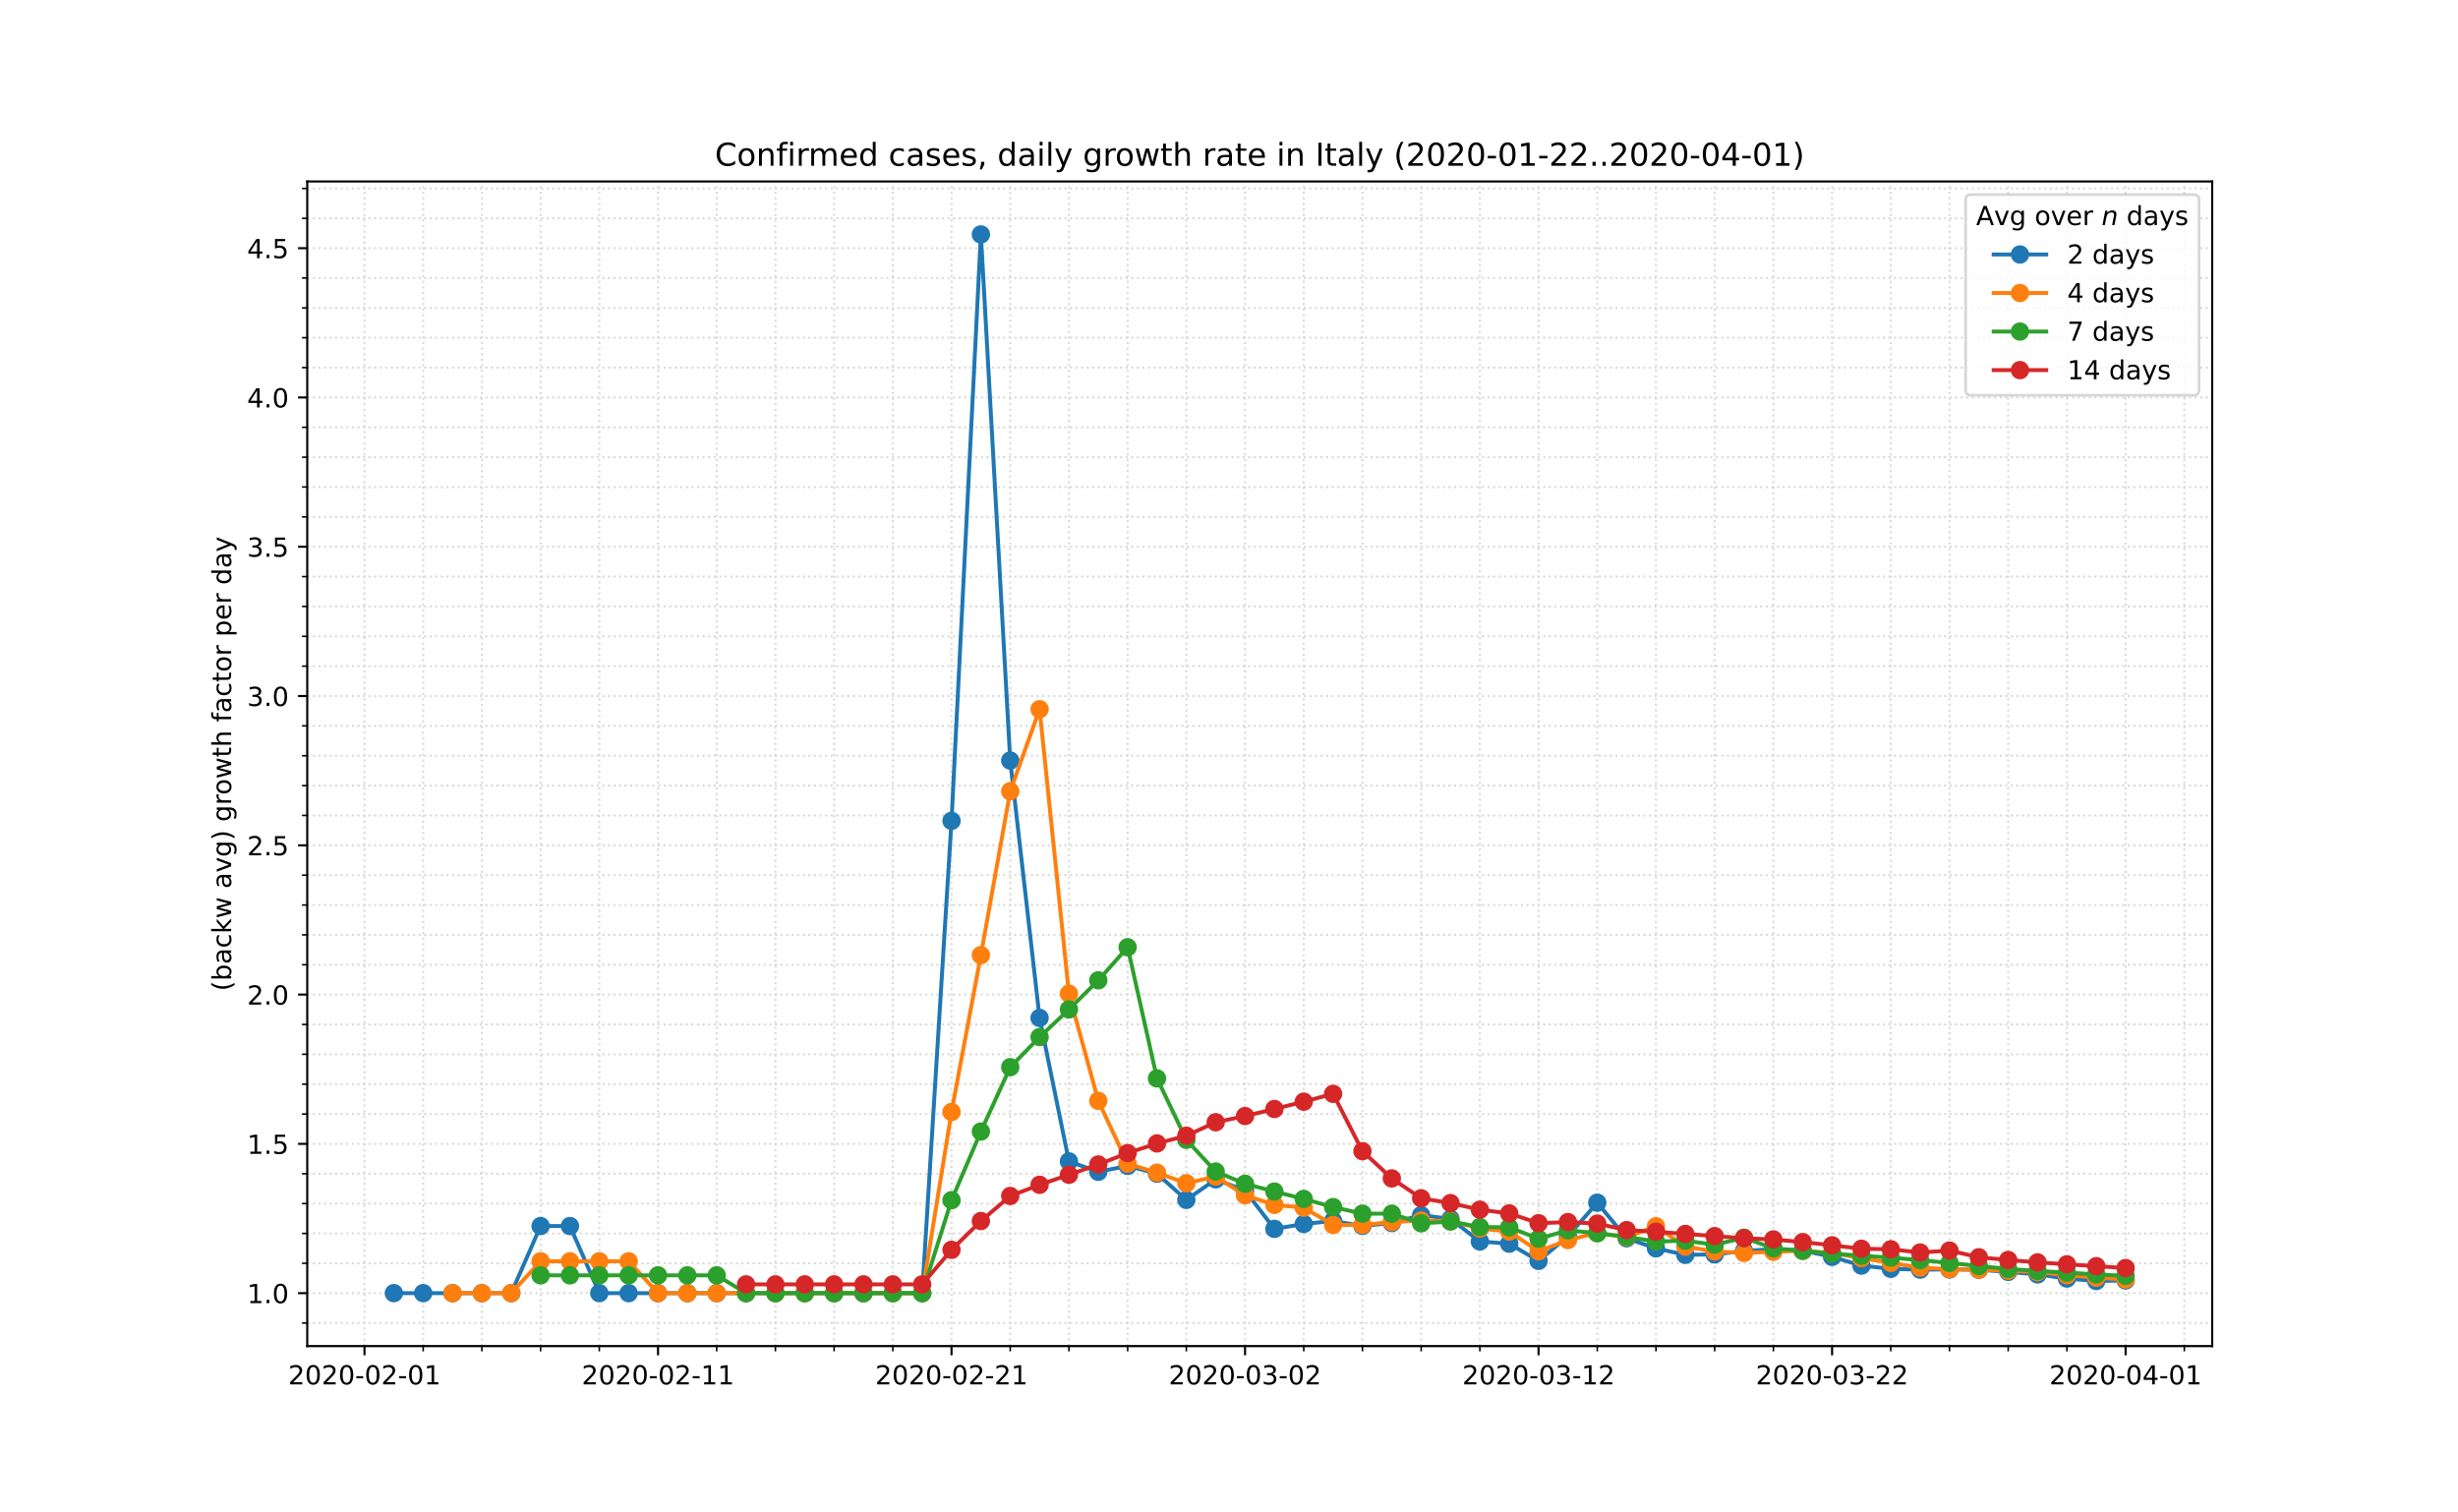 <?xml version="1.0" encoding="utf-8" standalone="no"?>
<!DOCTYPE svg PUBLIC "-//W3C//DTD SVG 1.1//EN"
  "http://www.w3.org/Graphics/SVG/1.1/DTD/svg11.dtd">
<!-- Created with matplotlib (https://matplotlib.org/) -->
<svg height="576pt" version="1.1" viewBox="0 0 936 576" width="936pt" xmlns="http://www.w3.org/2000/svg" xmlns:xlink="http://www.w3.org/1999/xlink">
 <defs>
  <style type="text/css">
*{stroke-linecap:butt;stroke-linejoin:round;}
  </style>
 </defs>
 <g id="figure_1">
  <g id="patch_1">
   <path d="M 0 576 
L 936 576 
L 936 0 
L 0 0 
z
" style="fill:#ffffff;"/>
  </g>
  <g id="axes_1">
   <g id="patch_2">
    <path d="M 117 512.64 
L 842.4 512.64 
L 842.4 69.12 
L 117 69.12 
z
" style="fill:#ffffff;"/>
   </g>
   <g id="matplotlib.axis_1">
    <g id="xtick_1">
     <g id="line2d_1">
      <path clip-path="url(#p700437aec5)" d="M 138.796 512.64 
L 138.796 69.12 
" style="fill:none;stroke:#d8dcd6;stroke-dasharray:0.8,1.32;stroke-dashoffset:0;stroke-width:0.8;"/>
     </g>
     <g id="line2d_2">
      <defs>
       <path d="M 0 0 
L 0 3.5 
" id="m1e3ce3e6a4" style="stroke:#000000;stroke-width:0.8;"/>
      </defs>
      <g>
       <use style="stroke:#000000;stroke-width:0.8;" x="138.796" xlink:href="#m1e3ce3e6a4" y="512.64"/>
      </g>
     </g>
     <g id="text_1">
      <!-- 2020-02-01 -->
      <defs>
       <path d="M 19.188 8.297 
L 53.609 8.297 
L 53.609 0 
L 7.328 0 
L 7.328 8.297 
Q 12.938 14.109 22.625 23.891 
Q 32.328 33.688 34.812 36.531 
Q 39.547 41.844 41.422 45.531 
Q 43.312 49.219 43.312 52.781 
Q 43.312 58.594 39.234 62.25 
Q 35.156 65.922 28.609 65.922 
Q 23.969 65.922 18.812 64.312 
Q 13.672 62.703 7.812 59.422 
L 7.812 69.391 
Q 13.766 71.781 18.938 73 
Q 24.125 74.219 28.422 74.219 
Q 39.75 74.219 46.484 68.547 
Q 53.219 62.891 53.219 53.422 
Q 53.219 48.922 51.531 44.891 
Q 49.859 40.875 45.406 35.406 
Q 44.188 33.984 37.641 27.219 
Q 31.109 20.453 19.188 8.297 
z
" id="DejaVuSans-50"/>
       <path d="M 31.781 66.406 
Q 24.172 66.406 20.328 58.906 
Q 16.5 51.422 16.5 36.375 
Q 16.5 21.391 20.328 13.891 
Q 24.172 6.391 31.781 6.391 
Q 39.453 6.391 43.281 13.891 
Q 47.125 21.391 47.125 36.375 
Q 47.125 51.422 43.281 58.906 
Q 39.453 66.406 31.781 66.406 
z
M 31.781 74.219 
Q 44.047 74.219 50.516 64.516 
Q 56.984 54.828 56.984 36.375 
Q 56.984 17.969 50.516 8.266 
Q 44.047 -1.422 31.781 -1.422 
Q 19.531 -1.422 13.062 8.266 
Q 6.594 17.969 6.594 36.375 
Q 6.594 54.828 13.062 64.516 
Q 19.531 74.219 31.781 74.219 
z
" id="DejaVuSans-48"/>
       <path d="M 4.891 31.391 
L 31.203 31.391 
L 31.203 23.391 
L 4.891 23.391 
z
" id="DejaVuSans-45"/>
       <path d="M 12.406 8.297 
L 28.516 8.297 
L 28.516 63.922 
L 10.984 60.406 
L 10.984 69.391 
L 28.422 72.906 
L 38.281 72.906 
L 38.281 8.297 
L 54.391 8.297 
L 54.391 0 
L 12.406 0 
z
" id="DejaVuSans-49"/>
      </defs>
      <g transform="translate(109.738 527.238)scale(0.1 -0.1)">
       <use xlink:href="#DejaVuSans-50"/>
       <use x="63.623" xlink:href="#DejaVuSans-48"/>
       <use x="127.246" xlink:href="#DejaVuSans-50"/>
       <use x="190.869" xlink:href="#DejaVuSans-48"/>
       <use x="254.492" xlink:href="#DejaVuSans-45"/>
       <use x="290.576" xlink:href="#DejaVuSans-48"/>
       <use x="354.199" xlink:href="#DejaVuSans-50"/>
       <use x="417.822" xlink:href="#DejaVuSans-45"/>
       <use x="453.906" xlink:href="#DejaVuSans-48"/>
       <use x="517.529" xlink:href="#DejaVuSans-49"/>
      </g>
     </g>
    </g>
    <g id="xtick_2">
     <g id="line2d_3">
      <path clip-path="url(#p700437aec5)" d="M 250.567 512.64 
L 250.567 69.12 
" style="fill:none;stroke:#d8dcd6;stroke-dasharray:0.8,1.32;stroke-dashoffset:0;stroke-width:0.8;"/>
     </g>
     <g id="line2d_4">
      <g>
       <use style="stroke:#000000;stroke-width:0.8;" x="250.567" xlink:href="#m1e3ce3e6a4" y="512.64"/>
      </g>
     </g>
     <g id="text_2">
      <!-- 2020-02-11 -->
      <g transform="translate(221.51 527.238)scale(0.1 -0.1)">
       <use xlink:href="#DejaVuSans-50"/>
       <use x="63.623" xlink:href="#DejaVuSans-48"/>
       <use x="127.246" xlink:href="#DejaVuSans-50"/>
       <use x="190.869" xlink:href="#DejaVuSans-48"/>
       <use x="254.492" xlink:href="#DejaVuSans-45"/>
       <use x="290.576" xlink:href="#DejaVuSans-48"/>
       <use x="354.199" xlink:href="#DejaVuSans-50"/>
       <use x="417.822" xlink:href="#DejaVuSans-45"/>
       <use x="453.906" xlink:href="#DejaVuSans-49"/>
       <use x="517.529" xlink:href="#DejaVuSans-49"/>
      </g>
     </g>
    </g>
    <g id="xtick_3">
     <g id="line2d_5">
      <path clip-path="url(#p700437aec5)" d="M 362.339 512.64 
L 362.339 69.12 
" style="fill:none;stroke:#d8dcd6;stroke-dasharray:0.8,1.32;stroke-dashoffset:0;stroke-width:0.8;"/>
     </g>
     <g id="line2d_6">
      <g>
       <use style="stroke:#000000;stroke-width:0.8;" x="362.339" xlink:href="#m1e3ce3e6a4" y="512.64"/>
      </g>
     </g>
     <g id="text_3">
      <!-- 2020-02-21 -->
      <g transform="translate(333.282 527.238)scale(0.1 -0.1)">
       <use xlink:href="#DejaVuSans-50"/>
       <use x="63.623" xlink:href="#DejaVuSans-48"/>
       <use x="127.246" xlink:href="#DejaVuSans-50"/>
       <use x="190.869" xlink:href="#DejaVuSans-48"/>
       <use x="254.492" xlink:href="#DejaVuSans-45"/>
       <use x="290.576" xlink:href="#DejaVuSans-48"/>
       <use x="354.199" xlink:href="#DejaVuSans-50"/>
       <use x="417.822" xlink:href="#DejaVuSans-45"/>
       <use x="453.906" xlink:href="#DejaVuSans-50"/>
       <use x="517.529" xlink:href="#DejaVuSans-49"/>
      </g>
     </g>
    </g>
    <g id="xtick_4">
     <g id="line2d_7">
      <path clip-path="url(#p700437aec5)" d="M 474.111 512.64 
L 474.111 69.12 
" style="fill:none;stroke:#d8dcd6;stroke-dasharray:0.8,1.32;stroke-dashoffset:0;stroke-width:0.8;"/>
     </g>
     <g id="line2d_8">
      <g>
       <use style="stroke:#000000;stroke-width:0.8;" x="474.111" xlink:href="#m1e3ce3e6a4" y="512.64"/>
      </g>
     </g>
     <g id="text_4">
      <!-- 2020-03-02 -->
      <defs>
       <path d="M 40.578 39.312 
Q 47.656 37.797 51.625 33 
Q 55.609 28.219 55.609 21.188 
Q 55.609 10.406 48.188 4.484 
Q 40.766 -1.422 27.094 -1.422 
Q 22.516 -1.422 17.656 -0.516 
Q 12.797 0.391 7.625 2.203 
L 7.625 11.719 
Q 11.719 9.328 16.594 8.109 
Q 21.484 6.891 26.812 6.891 
Q 36.078 6.891 40.938 10.547 
Q 45.797 14.203 45.797 21.188 
Q 45.797 27.641 41.281 31.266 
Q 36.766 34.906 28.719 34.906 
L 20.219 34.906 
L 20.219 43.016 
L 29.109 43.016 
Q 36.375 43.016 40.234 45.922 
Q 44.094 48.828 44.094 54.297 
Q 44.094 59.906 40.109 62.906 
Q 36.141 65.922 28.719 65.922 
Q 24.656 65.922 20.016 65.031 
Q 15.375 64.156 9.812 62.312 
L 9.812 71.094 
Q 15.438 72.656 20.344 73.438 
Q 25.25 74.219 29.594 74.219 
Q 40.828 74.219 47.359 69.109 
Q 53.906 64.016 53.906 55.328 
Q 53.906 49.266 50.438 45.094 
Q 46.969 40.922 40.578 39.312 
z
" id="DejaVuSans-51"/>
      </defs>
      <g transform="translate(445.054 527.238)scale(0.1 -0.1)">
       <use xlink:href="#DejaVuSans-50"/>
       <use x="63.623" xlink:href="#DejaVuSans-48"/>
       <use x="127.246" xlink:href="#DejaVuSans-50"/>
       <use x="190.869" xlink:href="#DejaVuSans-48"/>
       <use x="254.492" xlink:href="#DejaVuSans-45"/>
       <use x="290.576" xlink:href="#DejaVuSans-48"/>
       <use x="354.199" xlink:href="#DejaVuSans-51"/>
       <use x="417.822" xlink:href="#DejaVuSans-45"/>
       <use x="453.906" xlink:href="#DejaVuSans-48"/>
       <use x="517.529" xlink:href="#DejaVuSans-50"/>
      </g>
     </g>
    </g>
    <g id="xtick_5">
     <g id="line2d_9">
      <path clip-path="url(#p700437aec5)" d="M 585.883 512.64 
L 585.883 69.12 
" style="fill:none;stroke:#d8dcd6;stroke-dasharray:0.8,1.32;stroke-dashoffset:0;stroke-width:0.8;"/>
     </g>
     <g id="line2d_10">
      <g>
       <use style="stroke:#000000;stroke-width:0.8;" x="585.883" xlink:href="#m1e3ce3e6a4" y="512.64"/>
      </g>
     </g>
     <g id="text_5">
      <!-- 2020-03-12 -->
      <g transform="translate(556.826 527.238)scale(0.1 -0.1)">
       <use xlink:href="#DejaVuSans-50"/>
       <use x="63.623" xlink:href="#DejaVuSans-48"/>
       <use x="127.246" xlink:href="#DejaVuSans-50"/>
       <use x="190.869" xlink:href="#DejaVuSans-48"/>
       <use x="254.492" xlink:href="#DejaVuSans-45"/>
       <use x="290.576" xlink:href="#DejaVuSans-48"/>
       <use x="354.199" xlink:href="#DejaVuSans-51"/>
       <use x="417.822" xlink:href="#DejaVuSans-45"/>
       <use x="453.906" xlink:href="#DejaVuSans-49"/>
       <use x="517.529" xlink:href="#DejaVuSans-50"/>
      </g>
     </g>
    </g>
    <g id="xtick_6">
     <g id="line2d_11">
      <path clip-path="url(#p700437aec5)" d="M 697.655 512.64 
L 697.655 69.12 
" style="fill:none;stroke:#d8dcd6;stroke-dasharray:0.8,1.32;stroke-dashoffset:0;stroke-width:0.8;"/>
     </g>
     <g id="line2d_12">
      <g>
       <use style="stroke:#000000;stroke-width:0.8;" x="697.655" xlink:href="#m1e3ce3e6a4" y="512.64"/>
      </g>
     </g>
     <g id="text_6">
      <!-- 2020-03-22 -->
      <g transform="translate(668.598 527.238)scale(0.1 -0.1)">
       <use xlink:href="#DejaVuSans-50"/>
       <use x="63.623" xlink:href="#DejaVuSans-48"/>
       <use x="127.246" xlink:href="#DejaVuSans-50"/>
       <use x="190.869" xlink:href="#DejaVuSans-48"/>
       <use x="254.492" xlink:href="#DejaVuSans-45"/>
       <use x="290.576" xlink:href="#DejaVuSans-48"/>
       <use x="354.199" xlink:href="#DejaVuSans-51"/>
       <use x="417.822" xlink:href="#DejaVuSans-45"/>
       <use x="453.906" xlink:href="#DejaVuSans-50"/>
       <use x="517.529" xlink:href="#DejaVuSans-50"/>
      </g>
     </g>
    </g>
    <g id="xtick_7">
     <g id="line2d_13">
      <path clip-path="url(#p700437aec5)" d="M 809.427 512.64 
L 809.427 69.12 
" style="fill:none;stroke:#d8dcd6;stroke-dasharray:0.8,1.32;stroke-dashoffset:0;stroke-width:0.8;"/>
     </g>
     <g id="line2d_14">
      <g>
       <use style="stroke:#000000;stroke-width:0.8;" x="809.427" xlink:href="#m1e3ce3e6a4" y="512.64"/>
      </g>
     </g>
     <g id="text_7">
      <!-- 2020-04-01 -->
      <defs>
       <path d="M 37.797 64.312 
L 12.891 25.391 
L 37.797 25.391 
z
M 35.203 72.906 
L 47.609 72.906 
L 47.609 25.391 
L 58.016 25.391 
L 58.016 17.188 
L 47.609 17.188 
L 47.609 0 
L 37.797 0 
L 37.797 17.188 
L 4.891 17.188 
L 4.891 26.703 
z
" id="DejaVuSans-52"/>
      </defs>
      <g transform="translate(780.369 527.238)scale(0.1 -0.1)">
       <use xlink:href="#DejaVuSans-50"/>
       <use x="63.623" xlink:href="#DejaVuSans-48"/>
       <use x="127.246" xlink:href="#DejaVuSans-50"/>
       <use x="190.869" xlink:href="#DejaVuSans-48"/>
       <use x="254.492" xlink:href="#DejaVuSans-45"/>
       <use x="290.576" xlink:href="#DejaVuSans-48"/>
       <use x="354.199" xlink:href="#DejaVuSans-52"/>
       <use x="417.822" xlink:href="#DejaVuSans-45"/>
       <use x="453.906" xlink:href="#DejaVuSans-48"/>
       <use x="517.529" xlink:href="#DejaVuSans-49"/>
      </g>
     </g>
    </g>
    <g id="xtick_8">
     <g id="line2d_15">
      <path clip-path="url(#p700437aec5)" d="M 161.15 512.64 
L 161.15 69.12 
" style="fill:none;stroke:#d8dcd6;stroke-dasharray:0.8,1.32;stroke-dashoffset:0;stroke-width:0.8;"/>
     </g>
     <g id="line2d_16">
      <defs>
       <path d="M 0 0 
L 0 2 
" id="m2a6330ce2c" style="stroke:#000000;stroke-width:0.6;"/>
      </defs>
      <g>
       <use style="stroke:#000000;stroke-width:0.6;" x="161.15" xlink:href="#m2a6330ce2c" y="512.64"/>
      </g>
     </g>
    </g>
    <g id="xtick_9">
     <g id="line2d_17">
      <path clip-path="url(#p700437aec5)" d="M 183.504 512.64 
L 183.504 69.12 
" style="fill:none;stroke:#d8dcd6;stroke-dasharray:0.8,1.32;stroke-dashoffset:0;stroke-width:0.8;"/>
     </g>
     <g id="line2d_18">
      <g>
       <use style="stroke:#000000;stroke-width:0.6;" x="183.504" xlink:href="#m2a6330ce2c" y="512.64"/>
      </g>
     </g>
    </g>
    <g id="xtick_10">
     <g id="line2d_19">
      <path clip-path="url(#p700437aec5)" d="M 205.859 512.64 
L 205.859 69.12 
" style="fill:none;stroke:#d8dcd6;stroke-dasharray:0.8,1.32;stroke-dashoffset:0;stroke-width:0.8;"/>
     </g>
     <g id="line2d_20">
      <g>
       <use style="stroke:#000000;stroke-width:0.6;" x="205.859" xlink:href="#m2a6330ce2c" y="512.64"/>
      </g>
     </g>
    </g>
    <g id="xtick_11">
     <g id="line2d_21">
      <path clip-path="url(#p700437aec5)" d="M 228.213 512.64 
L 228.213 69.12 
" style="fill:none;stroke:#d8dcd6;stroke-dasharray:0.8,1.32;stroke-dashoffset:0;stroke-width:0.8;"/>
     </g>
     <g id="line2d_22">
      <g>
       <use style="stroke:#000000;stroke-width:0.6;" x="228.213" xlink:href="#m2a6330ce2c" y="512.64"/>
      </g>
     </g>
    </g>
    <g id="xtick_12">
     <g id="line2d_23">
      <path clip-path="url(#p700437aec5)" d="M 272.922 512.64 
L 272.922 69.12 
" style="fill:none;stroke:#d8dcd6;stroke-dasharray:0.8,1.32;stroke-dashoffset:0;stroke-width:0.8;"/>
     </g>
     <g id="line2d_24">
      <g>
       <use style="stroke:#000000;stroke-width:0.6;" x="272.922" xlink:href="#m2a6330ce2c" y="512.64"/>
      </g>
     </g>
    </g>
    <g id="xtick_13">
     <g id="line2d_25">
      <path clip-path="url(#p700437aec5)" d="M 295.276 512.64 
L 295.276 69.12 
" style="fill:none;stroke:#d8dcd6;stroke-dasharray:0.8,1.32;stroke-dashoffset:0;stroke-width:0.8;"/>
     </g>
     <g id="line2d_26">
      <g>
       <use style="stroke:#000000;stroke-width:0.6;" x="295.276" xlink:href="#m2a6330ce2c" y="512.64"/>
      </g>
     </g>
    </g>
    <g id="xtick_14">
     <g id="line2d_27">
      <path clip-path="url(#p700437aec5)" d="M 317.631 512.64 
L 317.631 69.12 
" style="fill:none;stroke:#d8dcd6;stroke-dasharray:0.8,1.32;stroke-dashoffset:0;stroke-width:0.8;"/>
     </g>
     <g id="line2d_28">
      <g>
       <use style="stroke:#000000;stroke-width:0.6;" x="317.631" xlink:href="#m2a6330ce2c" y="512.64"/>
      </g>
     </g>
    </g>
    <g id="xtick_15">
     <g id="line2d_29">
      <path clip-path="url(#p700437aec5)" d="M 339.985 512.64 
L 339.985 69.12 
" style="fill:none;stroke:#d8dcd6;stroke-dasharray:0.8,1.32;stroke-dashoffset:0;stroke-width:0.8;"/>
     </g>
     <g id="line2d_30">
      <g>
       <use style="stroke:#000000;stroke-width:0.6;" x="339.985" xlink:href="#m2a6330ce2c" y="512.64"/>
      </g>
     </g>
    </g>
    <g id="xtick_16">
     <g id="line2d_31">
      <path clip-path="url(#p700437aec5)" d="M 384.694 512.64 
L 384.694 69.12 
" style="fill:none;stroke:#d8dcd6;stroke-dasharray:0.8,1.32;stroke-dashoffset:0;stroke-width:0.8;"/>
     </g>
     <g id="line2d_32">
      <g>
       <use style="stroke:#000000;stroke-width:0.6;" x="384.694" xlink:href="#m2a6330ce2c" y="512.64"/>
      </g>
     </g>
    </g>
    <g id="xtick_17">
     <g id="line2d_33">
      <path clip-path="url(#p700437aec5)" d="M 407.048 512.64 
L 407.048 69.12 
" style="fill:none;stroke:#d8dcd6;stroke-dasharray:0.8,1.32;stroke-dashoffset:0;stroke-width:0.8;"/>
     </g>
     <g id="line2d_34">
      <g>
       <use style="stroke:#000000;stroke-width:0.6;" x="407.048" xlink:href="#m2a6330ce2c" y="512.64"/>
      </g>
     </g>
    </g>
    <g id="xtick_18">
     <g id="line2d_35">
      <path clip-path="url(#p700437aec5)" d="M 429.403 512.64 
L 429.403 69.12 
" style="fill:none;stroke:#d8dcd6;stroke-dasharray:0.8,1.32;stroke-dashoffset:0;stroke-width:0.8;"/>
     </g>
     <g id="line2d_36">
      <g>
       <use style="stroke:#000000;stroke-width:0.6;" x="429.403" xlink:href="#m2a6330ce2c" y="512.64"/>
      </g>
     </g>
    </g>
    <g id="xtick_19">
     <g id="line2d_37">
      <path clip-path="url(#p700437aec5)" d="M 451.757 512.64 
L 451.757 69.12 
" style="fill:none;stroke:#d8dcd6;stroke-dasharray:0.8,1.32;stroke-dashoffset:0;stroke-width:0.8;"/>
     </g>
     <g id="line2d_38">
      <g>
       <use style="stroke:#000000;stroke-width:0.6;" x="451.757" xlink:href="#m2a6330ce2c" y="512.64"/>
      </g>
     </g>
    </g>
    <g id="xtick_20">
     <g id="line2d_39">
      <path clip-path="url(#p700437aec5)" d="M 496.466 512.64 
L 496.466 69.12 
" style="fill:none;stroke:#d8dcd6;stroke-dasharray:0.8,1.32;stroke-dashoffset:0;stroke-width:0.8;"/>
     </g>
     <g id="line2d_40">
      <g>
       <use style="stroke:#000000;stroke-width:0.6;" x="496.466" xlink:href="#m2a6330ce2c" y="512.64"/>
      </g>
     </g>
    </g>
    <g id="xtick_21">
     <g id="line2d_41">
      <path clip-path="url(#p700437aec5)" d="M 518.82 512.64 
L 518.82 69.12 
" style="fill:none;stroke:#d8dcd6;stroke-dasharray:0.8,1.32;stroke-dashoffset:0;stroke-width:0.8;"/>
     </g>
     <g id="line2d_42">
      <g>
       <use style="stroke:#000000;stroke-width:0.6;" x="518.82" xlink:href="#m2a6330ce2c" y="512.64"/>
      </g>
     </g>
    </g>
    <g id="xtick_22">
     <g id="line2d_43">
      <path clip-path="url(#p700437aec5)" d="M 541.175 512.64 
L 541.175 69.12 
" style="fill:none;stroke:#d8dcd6;stroke-dasharray:0.8,1.32;stroke-dashoffset:0;stroke-width:0.8;"/>
     </g>
     <g id="line2d_44">
      <g>
       <use style="stroke:#000000;stroke-width:0.6;" x="541.175" xlink:href="#m2a6330ce2c" y="512.64"/>
      </g>
     </g>
    </g>
    <g id="xtick_23">
     <g id="line2d_45">
      <path clip-path="url(#p700437aec5)" d="M 563.529 512.64 
L 563.529 69.12 
" style="fill:none;stroke:#d8dcd6;stroke-dasharray:0.8,1.32;stroke-dashoffset:0;stroke-width:0.8;"/>
     </g>
     <g id="line2d_46">
      <g>
       <use style="stroke:#000000;stroke-width:0.6;" x="563.529" xlink:href="#m2a6330ce2c" y="512.64"/>
      </g>
     </g>
    </g>
    <g id="xtick_24">
     <g id="line2d_47">
      <path clip-path="url(#p700437aec5)" d="M 608.238 512.64 
L 608.238 69.12 
" style="fill:none;stroke:#d8dcd6;stroke-dasharray:0.8,1.32;stroke-dashoffset:0;stroke-width:0.8;"/>
     </g>
     <g id="line2d_48">
      <g>
       <use style="stroke:#000000;stroke-width:0.6;" x="608.238" xlink:href="#m2a6330ce2c" y="512.64"/>
      </g>
     </g>
    </g>
    <g id="xtick_25">
     <g id="line2d_49">
      <path clip-path="url(#p700437aec5)" d="M 630.592 512.64 
L 630.592 69.12 
" style="fill:none;stroke:#d8dcd6;stroke-dasharray:0.8,1.32;stroke-dashoffset:0;stroke-width:0.8;"/>
     </g>
     <g id="line2d_50">
      <g>
       <use style="stroke:#000000;stroke-width:0.6;" x="630.592" xlink:href="#m2a6330ce2c" y="512.64"/>
      </g>
     </g>
    </g>
    <g id="xtick_26">
     <g id="line2d_51">
      <path clip-path="url(#p700437aec5)" d="M 652.947 512.64 
L 652.947 69.12 
" style="fill:none;stroke:#d8dcd6;stroke-dasharray:0.8,1.32;stroke-dashoffset:0;stroke-width:0.8;"/>
     </g>
     <g id="line2d_52">
      <g>
       <use style="stroke:#000000;stroke-width:0.6;" x="652.947" xlink:href="#m2a6330ce2c" y="512.64"/>
      </g>
     </g>
    </g>
    <g id="xtick_27">
     <g id="line2d_53">
      <path clip-path="url(#p700437aec5)" d="M 675.301 512.64 
L 675.301 69.12 
" style="fill:none;stroke:#d8dcd6;stroke-dasharray:0.8,1.32;stroke-dashoffset:0;stroke-width:0.8;"/>
     </g>
     <g id="line2d_54">
      <g>
       <use style="stroke:#000000;stroke-width:0.6;" x="675.301" xlink:href="#m2a6330ce2c" y="512.64"/>
      </g>
     </g>
    </g>
    <g id="xtick_28">
     <g id="line2d_55">
      <path clip-path="url(#p700437aec5)" d="M 720.01 512.64 
L 720.01 69.12 
" style="fill:none;stroke:#d8dcd6;stroke-dasharray:0.8,1.32;stroke-dashoffset:0;stroke-width:0.8;"/>
     </g>
     <g id="line2d_56">
      <g>
       <use style="stroke:#000000;stroke-width:0.6;" x="720.01" xlink:href="#m2a6330ce2c" y="512.64"/>
      </g>
     </g>
    </g>
    <g id="xtick_29">
     <g id="line2d_57">
      <path clip-path="url(#p700437aec5)" d="M 742.364 512.64 
L 742.364 69.12 
" style="fill:none;stroke:#d8dcd6;stroke-dasharray:0.8,1.32;stroke-dashoffset:0;stroke-width:0.8;"/>
     </g>
     <g id="line2d_58">
      <g>
       <use style="stroke:#000000;stroke-width:0.6;" x="742.364" xlink:href="#m2a6330ce2c" y="512.64"/>
      </g>
     </g>
    </g>
    <g id="xtick_30">
     <g id="line2d_59">
      <path clip-path="url(#p700437aec5)" d="M 764.718 512.64 
L 764.718 69.12 
" style="fill:none;stroke:#d8dcd6;stroke-dasharray:0.8,1.32;stroke-dashoffset:0;stroke-width:0.8;"/>
     </g>
     <g id="line2d_60">
      <g>
       <use style="stroke:#000000;stroke-width:0.6;" x="764.718" xlink:href="#m2a6330ce2c" y="512.64"/>
      </g>
     </g>
    </g>
    <g id="xtick_31">
     <g id="line2d_61">
      <path clip-path="url(#p700437aec5)" d="M 787.073 512.64 
L 787.073 69.12 
" style="fill:none;stroke:#d8dcd6;stroke-dasharray:0.8,1.32;stroke-dashoffset:0;stroke-width:0.8;"/>
     </g>
     <g id="line2d_62">
      <g>
       <use style="stroke:#000000;stroke-width:0.6;" x="787.073" xlink:href="#m2a6330ce2c" y="512.64"/>
      </g>
     </g>
    </g>
    <g id="xtick_32">
     <g id="line2d_63">
      <path clip-path="url(#p700437aec5)" d="M 831.782 512.64 
L 831.782 69.12 
" style="fill:none;stroke:#d8dcd6;stroke-dasharray:0.8,1.32;stroke-dashoffset:0;stroke-width:0.8;"/>
     </g>
     <g id="line2d_64">
      <g>
       <use style="stroke:#000000;stroke-width:0.6;" x="831.782" xlink:href="#m2a6330ce2c" y="512.64"/>
      </g>
     </g>
    </g>
   </g>
   <g id="matplotlib.axis_2">
    <g id="ytick_1">
     <g id="line2d_65">
      <path clip-path="url(#p700437aec5)" d="M 117 492.48 
L 842.4 492.48 
" style="fill:none;stroke:#d8dcd6;stroke-dasharray:0.8,1.32;stroke-dashoffset:0;stroke-width:0.8;"/>
     </g>
     <g id="line2d_66">
      <defs>
       <path d="M 0 0 
L -3.5 0 
" id="m85220c1884" style="stroke:#000000;stroke-width:0.8;"/>
      </defs>
      <g>
       <use style="stroke:#000000;stroke-width:0.8;" x="117" xlink:href="#m85220c1884" y="492.48"/>
      </g>
     </g>
     <g id="text_8">
      <!-- 1.0 -->
      <defs>
       <path d="M 10.688 12.406 
L 21 12.406 
L 21 0 
L 10.688 0 
z
" id="DejaVuSans-46"/>
      </defs>
      <g transform="translate(94.097 496.279)scale(0.1 -0.1)">
       <use xlink:href="#DejaVuSans-49"/>
       <use x="63.623" xlink:href="#DejaVuSans-46"/>
       <use x="95.41" xlink:href="#DejaVuSans-48"/>
      </g>
     </g>
    </g>
    <g id="ytick_2">
     <g id="line2d_67">
      <path clip-path="url(#p700437aec5)" d="M 117 435.628 
L 842.4 435.628 
" style="fill:none;stroke:#d8dcd6;stroke-dasharray:0.8,1.32;stroke-dashoffset:0;stroke-width:0.8;"/>
     </g>
     <g id="line2d_68">
      <g>
       <use style="stroke:#000000;stroke-width:0.8;" x="117" xlink:href="#m85220c1884" y="435.628"/>
      </g>
     </g>
     <g id="text_9">
      <!-- 1.5 -->
      <defs>
       <path d="M 10.797 72.906 
L 49.516 72.906 
L 49.516 64.594 
L 19.828 64.594 
L 19.828 46.734 
Q 21.969 47.469 24.109 47.828 
Q 26.266 48.188 28.422 48.188 
Q 40.625 48.188 47.75 41.5 
Q 54.891 34.812 54.891 23.391 
Q 54.891 11.625 47.562 5.094 
Q 40.234 -1.422 26.906 -1.422 
Q 22.312 -1.422 17.547 -0.641 
Q 12.797 0.141 7.719 1.703 
L 7.719 11.625 
Q 12.109 9.234 16.797 8.062 
Q 21.484 6.891 26.703 6.891 
Q 35.156 6.891 40.078 11.328 
Q 45.016 15.766 45.016 23.391 
Q 45.016 31 40.078 35.438 
Q 35.156 39.891 26.703 39.891 
Q 22.75 39.891 18.812 39.016 
Q 14.891 38.141 10.797 36.281 
z
" id="DejaVuSans-53"/>
      </defs>
      <g transform="translate(94.097 439.427)scale(0.1 -0.1)">
       <use xlink:href="#DejaVuSans-49"/>
       <use x="63.623" xlink:href="#DejaVuSans-46"/>
       <use x="95.41" xlink:href="#DejaVuSans-53"/>
      </g>
     </g>
    </g>
    <g id="ytick_3">
     <g id="line2d_69">
      <path clip-path="url(#p700437aec5)" d="M 117 378.776 
L 842.4 378.776 
" style="fill:none;stroke:#d8dcd6;stroke-dasharray:0.8,1.32;stroke-dashoffset:0;stroke-width:0.8;"/>
     </g>
     <g id="line2d_70">
      <g>
       <use style="stroke:#000000;stroke-width:0.8;" x="117" xlink:href="#m85220c1884" y="378.776"/>
      </g>
     </g>
     <g id="text_10">
      <!-- 2.0 -->
      <g transform="translate(94.097 382.576)scale(0.1 -0.1)">
       <use xlink:href="#DejaVuSans-50"/>
       <use x="63.623" xlink:href="#DejaVuSans-46"/>
       <use x="95.41" xlink:href="#DejaVuSans-48"/>
      </g>
     </g>
    </g>
    <g id="ytick_4">
     <g id="line2d_71">
      <path clip-path="url(#p700437aec5)" d="M 117 321.925 
L 842.4 321.925 
" style="fill:none;stroke:#d8dcd6;stroke-dasharray:0.8,1.32;stroke-dashoffset:0;stroke-width:0.8;"/>
     </g>
     <g id="line2d_72">
      <g>
       <use style="stroke:#000000;stroke-width:0.8;" x="117" xlink:href="#m85220c1884" y="321.925"/>
      </g>
     </g>
     <g id="text_11">
      <!-- 2.5 -->
      <g transform="translate(94.097 325.724)scale(0.1 -0.1)">
       <use xlink:href="#DejaVuSans-50"/>
       <use x="63.623" xlink:href="#DejaVuSans-46"/>
       <use x="95.41" xlink:href="#DejaVuSans-53"/>
      </g>
     </g>
    </g>
    <g id="ytick_5">
     <g id="line2d_73">
      <path clip-path="url(#p700437aec5)" d="M 117 265.073 
L 842.4 265.073 
" style="fill:none;stroke:#d8dcd6;stroke-dasharray:0.8,1.32;stroke-dashoffset:0;stroke-width:0.8;"/>
     </g>
     <g id="line2d_74">
      <g>
       <use style="stroke:#000000;stroke-width:0.8;" x="117" xlink:href="#m85220c1884" y="265.073"/>
      </g>
     </g>
     <g id="text_12">
      <!-- 3.0 -->
      <g transform="translate(94.097 268.872)scale(0.1 -0.1)">
       <use xlink:href="#DejaVuSans-51"/>
       <use x="63.623" xlink:href="#DejaVuSans-46"/>
       <use x="95.41" xlink:href="#DejaVuSans-48"/>
      </g>
     </g>
    </g>
    <g id="ytick_6">
     <g id="line2d_75">
      <path clip-path="url(#p700437aec5)" d="M 117 208.221 
L 842.4 208.221 
" style="fill:none;stroke:#d8dcd6;stroke-dasharray:0.8,1.32;stroke-dashoffset:0;stroke-width:0.8;"/>
     </g>
     <g id="line2d_76">
      <g>
       <use style="stroke:#000000;stroke-width:0.8;" x="117" xlink:href="#m85220c1884" y="208.221"/>
      </g>
     </g>
     <g id="text_13">
      <!-- 3.5 -->
      <g transform="translate(94.097 212.02)scale(0.1 -0.1)">
       <use xlink:href="#DejaVuSans-51"/>
       <use x="63.623" xlink:href="#DejaVuSans-46"/>
       <use x="95.41" xlink:href="#DejaVuSans-53"/>
      </g>
     </g>
    </g>
    <g id="ytick_7">
     <g id="line2d_77">
      <path clip-path="url(#p700437aec5)" d="M 117 151.369 
L 842.4 151.369 
" style="fill:none;stroke:#d8dcd6;stroke-dasharray:0.8,1.32;stroke-dashoffset:0;stroke-width:0.8;"/>
     </g>
     <g id="line2d_78">
      <g>
       <use style="stroke:#000000;stroke-width:0.8;" x="117" xlink:href="#m85220c1884" y="151.369"/>
      </g>
     </g>
     <g id="text_14">
      <!-- 4.0 -->
      <g transform="translate(94.097 155.168)scale(0.1 -0.1)">
       <use xlink:href="#DejaVuSans-52"/>
       <use x="63.623" xlink:href="#DejaVuSans-46"/>
       <use x="95.41" xlink:href="#DejaVuSans-48"/>
      </g>
     </g>
    </g>
    <g id="ytick_8">
     <g id="line2d_79">
      <path clip-path="url(#p700437aec5)" d="M 117 94.517 
L 842.4 94.517 
" style="fill:none;stroke:#d8dcd6;stroke-dasharray:0.8,1.32;stroke-dashoffset:0;stroke-width:0.8;"/>
     </g>
     <g id="line2d_80">
      <g>
       <use style="stroke:#000000;stroke-width:0.8;" x="117" xlink:href="#m85220c1884" y="94.517"/>
      </g>
     </g>
     <g id="text_15">
      <!-- 4.5 -->
      <g transform="translate(94.097 98.316)scale(0.1 -0.1)">
       <use xlink:href="#DejaVuSans-52"/>
       <use x="63.623" xlink:href="#DejaVuSans-46"/>
       <use x="95.41" xlink:href="#DejaVuSans-53"/>
      </g>
     </g>
    </g>
    <g id="ytick_9">
     <g id="line2d_81">
      <path clip-path="url(#p700437aec5)" d="M 117 503.85 
L 842.4 503.85 
" style="fill:none;stroke:#d8dcd6;stroke-dasharray:0.8,1.32;stroke-dashoffset:0;stroke-width:0.8;"/>
     </g>
     <g id="line2d_82">
      <defs>
       <path d="M 0 0 
L -2 0 
" id="mc7d1aa33a6" style="stroke:#000000;stroke-width:0.6;"/>
      </defs>
      <g>
       <use style="stroke:#000000;stroke-width:0.6;" x="117" xlink:href="#mc7d1aa33a6" y="503.85"/>
      </g>
     </g>
    </g>
    <g id="ytick_10">
     <g id="line2d_83">
      <path clip-path="url(#p700437aec5)" d="M 117 481.11 
L 842.4 481.11 
" style="fill:none;stroke:#d8dcd6;stroke-dasharray:0.8,1.32;stroke-dashoffset:0;stroke-width:0.8;"/>
     </g>
     <g id="line2d_84">
      <g>
       <use style="stroke:#000000;stroke-width:0.6;" x="117" xlink:href="#mc7d1aa33a6" y="481.11"/>
      </g>
     </g>
    </g>
    <g id="ytick_11">
     <g id="line2d_85">
      <path clip-path="url(#p700437aec5)" d="M 117 469.739 
L 842.4 469.739 
" style="fill:none;stroke:#d8dcd6;stroke-dasharray:0.8,1.32;stroke-dashoffset:0;stroke-width:0.8;"/>
     </g>
     <g id="line2d_86">
      <g>
       <use style="stroke:#000000;stroke-width:0.6;" x="117" xlink:href="#mc7d1aa33a6" y="469.739"/>
      </g>
     </g>
    </g>
    <g id="ytick_12">
     <g id="line2d_87">
      <path clip-path="url(#p700437aec5)" d="M 117 458.369 
L 842.4 458.369 
" style="fill:none;stroke:#d8dcd6;stroke-dasharray:0.8,1.32;stroke-dashoffset:0;stroke-width:0.8;"/>
     </g>
     <g id="line2d_88">
      <g>
       <use style="stroke:#000000;stroke-width:0.6;" x="117" xlink:href="#mc7d1aa33a6" y="458.369"/>
      </g>
     </g>
    </g>
    <g id="ytick_13">
     <g id="line2d_89">
      <path clip-path="url(#p700437aec5)" d="M 117 446.999 
L 842.4 446.999 
" style="fill:none;stroke:#d8dcd6;stroke-dasharray:0.8,1.32;stroke-dashoffset:0;stroke-width:0.8;"/>
     </g>
     <g id="line2d_90">
      <g>
       <use style="stroke:#000000;stroke-width:0.6;" x="117" xlink:href="#mc7d1aa33a6" y="446.999"/>
      </g>
     </g>
    </g>
    <g id="ytick_14">
     <g id="line2d_91">
      <path clip-path="url(#p700437aec5)" d="M 117 424.258 
L 842.4 424.258 
" style="fill:none;stroke:#d8dcd6;stroke-dasharray:0.8,1.32;stroke-dashoffset:0;stroke-width:0.8;"/>
     </g>
     <g id="line2d_92">
      <g>
       <use style="stroke:#000000;stroke-width:0.6;" x="117" xlink:href="#mc7d1aa33a6" y="424.258"/>
      </g>
     </g>
    </g>
    <g id="ytick_15">
     <g id="line2d_93">
      <path clip-path="url(#p700437aec5)" d="M 117 412.887 
L 842.4 412.887 
" style="fill:none;stroke:#d8dcd6;stroke-dasharray:0.8,1.32;stroke-dashoffset:0;stroke-width:0.8;"/>
     </g>
     <g id="line2d_94">
      <g>
       <use style="stroke:#000000;stroke-width:0.6;" x="117" xlink:href="#mc7d1aa33a6" y="412.887"/>
      </g>
     </g>
    </g>
    <g id="ytick_16">
     <g id="line2d_95">
      <path clip-path="url(#p700437aec5)" d="M 117 401.517 
L 842.4 401.517 
" style="fill:none;stroke:#d8dcd6;stroke-dasharray:0.8,1.32;stroke-dashoffset:0;stroke-width:0.8;"/>
     </g>
     <g id="line2d_96">
      <g>
       <use style="stroke:#000000;stroke-width:0.6;" x="117" xlink:href="#mc7d1aa33a6" y="401.517"/>
      </g>
     </g>
    </g>
    <g id="ytick_17">
     <g id="line2d_97">
      <path clip-path="url(#p700437aec5)" d="M 117 390.147 
L 842.4 390.147 
" style="fill:none;stroke:#d8dcd6;stroke-dasharray:0.8,1.32;stroke-dashoffset:0;stroke-width:0.8;"/>
     </g>
     <g id="line2d_98">
      <g>
       <use style="stroke:#000000;stroke-width:0.6;" x="117" xlink:href="#mc7d1aa33a6" y="390.147"/>
      </g>
     </g>
    </g>
    <g id="ytick_18">
     <g id="line2d_99">
      <path clip-path="url(#p700437aec5)" d="M 117 367.406 
L 842.4 367.406 
" style="fill:none;stroke:#d8dcd6;stroke-dasharray:0.8,1.32;stroke-dashoffset:0;stroke-width:0.8;"/>
     </g>
     <g id="line2d_100">
      <g>
       <use style="stroke:#000000;stroke-width:0.6;" x="117" xlink:href="#mc7d1aa33a6" y="367.406"/>
      </g>
     </g>
    </g>
    <g id="ytick_19">
     <g id="line2d_101">
      <path clip-path="url(#p700437aec5)" d="M 117 356.036 
L 842.4 356.036 
" style="fill:none;stroke:#d8dcd6;stroke-dasharray:0.8,1.32;stroke-dashoffset:0;stroke-width:0.8;"/>
     </g>
     <g id="line2d_102">
      <g>
       <use style="stroke:#000000;stroke-width:0.6;" x="117" xlink:href="#mc7d1aa33a6" y="356.036"/>
      </g>
     </g>
    </g>
    <g id="ytick_20">
     <g id="line2d_103">
      <path clip-path="url(#p700437aec5)" d="M 117 344.665 
L 842.4 344.665 
" style="fill:none;stroke:#d8dcd6;stroke-dasharray:0.8,1.32;stroke-dashoffset:0;stroke-width:0.8;"/>
     </g>
     <g id="line2d_104">
      <g>
       <use style="stroke:#000000;stroke-width:0.6;" x="117" xlink:href="#mc7d1aa33a6" y="344.665"/>
      </g>
     </g>
    </g>
    <g id="ytick_21">
     <g id="line2d_105">
      <path clip-path="url(#p700437aec5)" d="M 117 333.295 
L 842.4 333.295 
" style="fill:none;stroke:#d8dcd6;stroke-dasharray:0.8,1.32;stroke-dashoffset:0;stroke-width:0.8;"/>
     </g>
     <g id="line2d_106">
      <g>
       <use style="stroke:#000000;stroke-width:0.6;" x="117" xlink:href="#mc7d1aa33a6" y="333.295"/>
      </g>
     </g>
    </g>
    <g id="ytick_22">
     <g id="line2d_107">
      <path clip-path="url(#p700437aec5)" d="M 117 310.554 
L 842.4 310.554 
" style="fill:none;stroke:#d8dcd6;stroke-dasharray:0.8,1.32;stroke-dashoffset:0;stroke-width:0.8;"/>
     </g>
     <g id="line2d_108">
      <g>
       <use style="stroke:#000000;stroke-width:0.6;" x="117" xlink:href="#mc7d1aa33a6" y="310.554"/>
      </g>
     </g>
    </g>
    <g id="ytick_23">
     <g id="line2d_109">
      <path clip-path="url(#p700437aec5)" d="M 117 299.184 
L 842.4 299.184 
" style="fill:none;stroke:#d8dcd6;stroke-dasharray:0.8,1.32;stroke-dashoffset:0;stroke-width:0.8;"/>
     </g>
     <g id="line2d_110">
      <g>
       <use style="stroke:#000000;stroke-width:0.6;" x="117" xlink:href="#mc7d1aa33a6" y="299.184"/>
      </g>
     </g>
    </g>
    <g id="ytick_24">
     <g id="line2d_111">
      <path clip-path="url(#p700437aec5)" d="M 117 287.813 
L 842.4 287.813 
" style="fill:none;stroke:#d8dcd6;stroke-dasharray:0.8,1.32;stroke-dashoffset:0;stroke-width:0.8;"/>
     </g>
     <g id="line2d_112">
      <g>
       <use style="stroke:#000000;stroke-width:0.6;" x="117" xlink:href="#mc7d1aa33a6" y="287.813"/>
      </g>
     </g>
    </g>
    <g id="ytick_25">
     <g id="line2d_113">
      <path clip-path="url(#p700437aec5)" d="M 117 276.443 
L 842.4 276.443 
" style="fill:none;stroke:#d8dcd6;stroke-dasharray:0.8,1.32;stroke-dashoffset:0;stroke-width:0.8;"/>
     </g>
     <g id="line2d_114">
      <g>
       <use style="stroke:#000000;stroke-width:0.6;" x="117" xlink:href="#mc7d1aa33a6" y="276.443"/>
      </g>
     </g>
    </g>
    <g id="ytick_26">
     <g id="line2d_115">
      <path clip-path="url(#p700437aec5)" d="M 117 253.702 
L 842.4 253.702 
" style="fill:none;stroke:#d8dcd6;stroke-dasharray:0.8,1.32;stroke-dashoffset:0;stroke-width:0.8;"/>
     </g>
     <g id="line2d_116">
      <g>
       <use style="stroke:#000000;stroke-width:0.6;" x="117" xlink:href="#mc7d1aa33a6" y="253.702"/>
      </g>
     </g>
    </g>
    <g id="ytick_27">
     <g id="line2d_117">
      <path clip-path="url(#p700437aec5)" d="M 117 242.332 
L 842.4 242.332 
" style="fill:none;stroke:#d8dcd6;stroke-dasharray:0.8,1.32;stroke-dashoffset:0;stroke-width:0.8;"/>
     </g>
     <g id="line2d_118">
      <g>
       <use style="stroke:#000000;stroke-width:0.6;" x="117" xlink:href="#mc7d1aa33a6" y="242.332"/>
      </g>
     </g>
    </g>
    <g id="ytick_28">
     <g id="line2d_119">
      <path clip-path="url(#p700437aec5)" d="M 117 230.962 
L 842.4 230.962 
" style="fill:none;stroke:#d8dcd6;stroke-dasharray:0.8,1.32;stroke-dashoffset:0;stroke-width:0.8;"/>
     </g>
     <g id="line2d_120">
      <g>
       <use style="stroke:#000000;stroke-width:0.6;" x="117" xlink:href="#mc7d1aa33a6" y="230.962"/>
      </g>
     </g>
    </g>
    <g id="ytick_29">
     <g id="line2d_121">
      <path clip-path="url(#p700437aec5)" d="M 117 219.591 
L 842.4 219.591 
" style="fill:none;stroke:#d8dcd6;stroke-dasharray:0.8,1.32;stroke-dashoffset:0;stroke-width:0.8;"/>
     </g>
     <g id="line2d_122">
      <g>
       <use style="stroke:#000000;stroke-width:0.6;" x="117" xlink:href="#mc7d1aa33a6" y="219.591"/>
      </g>
     </g>
    </g>
    <g id="ytick_30">
     <g id="line2d_123">
      <path clip-path="url(#p700437aec5)" d="M 117 196.851 
L 842.4 196.851 
" style="fill:none;stroke:#d8dcd6;stroke-dasharray:0.8,1.32;stroke-dashoffset:0;stroke-width:0.8;"/>
     </g>
     <g id="line2d_124">
      <g>
       <use style="stroke:#000000;stroke-width:0.6;" x="117" xlink:href="#mc7d1aa33a6" y="196.851"/>
      </g>
     </g>
    </g>
    <g id="ytick_31">
     <g id="line2d_125">
      <path clip-path="url(#p700437aec5)" d="M 117 185.48 
L 842.4 185.48 
" style="fill:none;stroke:#d8dcd6;stroke-dasharray:0.8,1.32;stroke-dashoffset:0;stroke-width:0.8;"/>
     </g>
     <g id="line2d_126">
      <g>
       <use style="stroke:#000000;stroke-width:0.6;" x="117" xlink:href="#mc7d1aa33a6" y="185.48"/>
      </g>
     </g>
    </g>
    <g id="ytick_32">
     <g id="line2d_127">
      <path clip-path="url(#p700437aec5)" d="M 117 174.11 
L 842.4 174.11 
" style="fill:none;stroke:#d8dcd6;stroke-dasharray:0.8,1.32;stroke-dashoffset:0;stroke-width:0.8;"/>
     </g>
     <g id="line2d_128">
      <g>
       <use style="stroke:#000000;stroke-width:0.6;" x="117" xlink:href="#mc7d1aa33a6" y="174.11"/>
      </g>
     </g>
    </g>
    <g id="ytick_33">
     <g id="line2d_129">
      <path clip-path="url(#p700437aec5)" d="M 117 162.739 
L 842.4 162.739 
" style="fill:none;stroke:#d8dcd6;stroke-dasharray:0.8,1.32;stroke-dashoffset:0;stroke-width:0.8;"/>
     </g>
     <g id="line2d_130">
      <g>
       <use style="stroke:#000000;stroke-width:0.6;" x="117" xlink:href="#mc7d1aa33a6" y="162.739"/>
      </g>
     </g>
    </g>
    <g id="ytick_34">
     <g id="line2d_131">
      <path clip-path="url(#p700437aec5)" d="M 117 139.999 
L 842.4 139.999 
" style="fill:none;stroke:#d8dcd6;stroke-dasharray:0.8,1.32;stroke-dashoffset:0;stroke-width:0.8;"/>
     </g>
     <g id="line2d_132">
      <g>
       <use style="stroke:#000000;stroke-width:0.6;" x="117" xlink:href="#mc7d1aa33a6" y="139.999"/>
      </g>
     </g>
    </g>
    <g id="ytick_35">
     <g id="line2d_133">
      <path clip-path="url(#p700437aec5)" d="M 117 128.628 
L 842.4 128.628 
" style="fill:none;stroke:#d8dcd6;stroke-dasharray:0.8,1.32;stroke-dashoffset:0;stroke-width:0.8;"/>
     </g>
     <g id="line2d_134">
      <g>
       <use style="stroke:#000000;stroke-width:0.6;" x="117" xlink:href="#mc7d1aa33a6" y="128.628"/>
      </g>
     </g>
    </g>
    <g id="ytick_36">
     <g id="line2d_135">
      <path clip-path="url(#p700437aec5)" d="M 117 117.258 
L 842.4 117.258 
" style="fill:none;stroke:#d8dcd6;stroke-dasharray:0.8,1.32;stroke-dashoffset:0;stroke-width:0.8;"/>
     </g>
     <g id="line2d_136">
      <g>
       <use style="stroke:#000000;stroke-width:0.6;" x="117" xlink:href="#mc7d1aa33a6" y="117.258"/>
      </g>
     </g>
    </g>
    <g id="ytick_37">
     <g id="line2d_137">
      <path clip-path="url(#p700437aec5)" d="M 117 105.888 
L 842.4 105.888 
" style="fill:none;stroke:#d8dcd6;stroke-dasharray:0.8,1.32;stroke-dashoffset:0;stroke-width:0.8;"/>
     </g>
     <g id="line2d_138">
      <g>
       <use style="stroke:#000000;stroke-width:0.6;" x="117" xlink:href="#mc7d1aa33a6" y="105.888"/>
      </g>
     </g>
    </g>
    <g id="ytick_38">
     <g id="line2d_139">
      <path clip-path="url(#p700437aec5)" d="M 117 83.147 
L 842.4 83.147 
" style="fill:none;stroke:#d8dcd6;stroke-dasharray:0.8,1.32;stroke-dashoffset:0;stroke-width:0.8;"/>
     </g>
     <g id="line2d_140">
      <g>
       <use style="stroke:#000000;stroke-width:0.6;" x="117" xlink:href="#mc7d1aa33a6" y="83.147"/>
      </g>
     </g>
    </g>
    <g id="ytick_39">
     <g id="line2d_141">
      <path clip-path="url(#p700437aec5)" d="M 117 71.777 
L 842.4 71.777 
" style="fill:none;stroke:#d8dcd6;stroke-dasharray:0.8,1.32;stroke-dashoffset:0;stroke-width:0.8;"/>
     </g>
     <g id="line2d_142">
      <g>
       <use style="stroke:#000000;stroke-width:0.6;" x="117" xlink:href="#mc7d1aa33a6" y="71.777"/>
      </g>
     </g>
    </g>
    <g id="text_16">
     <!-- (backw avg) growth factor per day -->
     <defs>
      <path d="M 31 75.875 
Q 24.469 64.656 21.281 53.656 
Q 18.109 42.672 18.109 31.391 
Q 18.109 20.125 21.312 9.062 
Q 24.516 -2 31 -13.188 
L 23.188 -13.188 
Q 15.875 -1.703 12.234 9.375 
Q 8.594 20.453 8.594 31.391 
Q 8.594 42.281 12.203 53.312 
Q 15.828 64.359 23.188 75.875 
z
" id="DejaVuSans-40"/>
      <path d="M 48.688 27.297 
Q 48.688 37.203 44.609 42.844 
Q 40.531 48.484 33.406 48.484 
Q 26.266 48.484 22.188 42.844 
Q 18.109 37.203 18.109 27.297 
Q 18.109 17.391 22.188 11.75 
Q 26.266 6.109 33.406 6.109 
Q 40.531 6.109 44.609 11.75 
Q 48.688 17.391 48.688 27.297 
z
M 18.109 46.391 
Q 20.953 51.266 25.266 53.625 
Q 29.594 56 35.594 56 
Q 45.562 56 51.781 48.094 
Q 58.016 40.188 58.016 27.297 
Q 58.016 14.406 51.781 6.484 
Q 45.562 -1.422 35.594 -1.422 
Q 29.594 -1.422 25.266 0.953 
Q 20.953 3.328 18.109 8.203 
L 18.109 0 
L 9.078 0 
L 9.078 75.984 
L 18.109 75.984 
z
" id="DejaVuSans-98"/>
      <path d="M 34.281 27.484 
Q 23.391 27.484 19.188 25 
Q 14.984 22.516 14.984 16.5 
Q 14.984 11.719 18.141 8.906 
Q 21.297 6.109 26.703 6.109 
Q 34.188 6.109 38.703 11.406 
Q 43.219 16.703 43.219 25.484 
L 43.219 27.484 
z
M 52.203 31.203 
L 52.203 0 
L 43.219 0 
L 43.219 8.297 
Q 40.141 3.328 35.547 0.953 
Q 30.953 -1.422 24.312 -1.422 
Q 15.922 -1.422 10.953 3.297 
Q 6 8.016 6 15.922 
Q 6 25.141 12.172 29.828 
Q 18.359 34.516 30.609 34.516 
L 43.219 34.516 
L 43.219 35.406 
Q 43.219 41.609 39.141 45 
Q 35.062 48.391 27.688 48.391 
Q 23 48.391 18.547 47.266 
Q 14.109 46.141 10.016 43.891 
L 10.016 52.203 
Q 14.938 54.109 19.578 55.047 
Q 24.219 56 28.609 56 
Q 40.484 56 46.344 49.844 
Q 52.203 43.703 52.203 31.203 
z
" id="DejaVuSans-97"/>
      <path d="M 48.781 52.594 
L 48.781 44.188 
Q 44.969 46.297 41.141 47.344 
Q 37.312 48.391 33.406 48.391 
Q 24.656 48.391 19.812 42.844 
Q 14.984 37.312 14.984 27.297 
Q 14.984 17.281 19.812 11.734 
Q 24.656 6.203 33.406 6.203 
Q 37.312 6.203 41.141 7.25 
Q 44.969 8.297 48.781 10.406 
L 48.781 2.094 
Q 45.016 0.344 40.984 -0.531 
Q 36.969 -1.422 32.422 -1.422 
Q 20.062 -1.422 12.781 6.344 
Q 5.516 14.109 5.516 27.297 
Q 5.516 40.672 12.859 48.328 
Q 20.219 56 33.016 56 
Q 37.156 56 41.109 55.141 
Q 45.062 54.297 48.781 52.594 
z
" id="DejaVuSans-99"/>
      <path d="M 9.078 75.984 
L 18.109 75.984 
L 18.109 31.109 
L 44.922 54.688 
L 56.391 54.688 
L 27.391 29.109 
L 57.625 0 
L 45.906 0 
L 18.109 26.703 
L 18.109 0 
L 9.078 0 
z
" id="DejaVuSans-107"/>
      <path d="M 4.203 54.688 
L 13.188 54.688 
L 24.422 12.016 
L 35.594 54.688 
L 46.188 54.688 
L 57.422 12.016 
L 68.609 54.688 
L 77.594 54.688 
L 63.281 0 
L 52.688 0 
L 40.922 44.828 
L 29.109 0 
L 18.5 0 
z
" id="DejaVuSans-119"/>
      <path id="DejaVuSans-32"/>
      <path d="M 2.984 54.688 
L 12.5 54.688 
L 29.594 8.797 
L 46.688 54.688 
L 56.203 54.688 
L 35.688 0 
L 23.484 0 
z
" id="DejaVuSans-118"/>
      <path d="M 45.406 27.984 
Q 45.406 37.75 41.375 43.109 
Q 37.359 48.484 30.078 48.484 
Q 22.859 48.484 18.828 43.109 
Q 14.797 37.75 14.797 27.984 
Q 14.797 18.266 18.828 12.891 
Q 22.859 7.516 30.078 7.516 
Q 37.359 7.516 41.375 12.891 
Q 45.406 18.266 45.406 27.984 
z
M 54.391 6.781 
Q 54.391 -7.172 48.188 -13.984 
Q 42 -20.797 29.203 -20.797 
Q 24.469 -20.797 20.266 -20.094 
Q 16.062 -19.391 12.109 -17.922 
L 12.109 -9.188 
Q 16.062 -11.328 19.922 -12.344 
Q 23.781 -13.375 27.781 -13.375 
Q 36.625 -13.375 41.016 -8.766 
Q 45.406 -4.156 45.406 5.172 
L 45.406 9.625 
Q 42.625 4.781 38.281 2.391 
Q 33.938 0 27.875 0 
Q 17.828 0 11.672 7.656 
Q 5.516 15.328 5.516 27.984 
Q 5.516 40.672 11.672 48.328 
Q 17.828 56 27.875 56 
Q 33.938 56 38.281 53.609 
Q 42.625 51.219 45.406 46.391 
L 45.406 54.688 
L 54.391 54.688 
z
" id="DejaVuSans-103"/>
      <path d="M 8.016 75.875 
L 15.828 75.875 
Q 23.141 64.359 26.781 53.312 
Q 30.422 42.281 30.422 31.391 
Q 30.422 20.453 26.781 9.375 
Q 23.141 -1.703 15.828 -13.188 
L 8.016 -13.188 
Q 14.5 -2 17.703 9.062 
Q 20.906 20.125 20.906 31.391 
Q 20.906 42.672 17.703 53.656 
Q 14.5 64.656 8.016 75.875 
z
" id="DejaVuSans-41"/>
      <path d="M 41.109 46.297 
Q 39.594 47.172 37.812 47.578 
Q 36.031 48 33.891 48 
Q 26.266 48 22.188 43.047 
Q 18.109 38.094 18.109 28.812 
L 18.109 0 
L 9.078 0 
L 9.078 54.688 
L 18.109 54.688 
L 18.109 46.188 
Q 20.953 51.172 25.484 53.578 
Q 30.031 56 36.531 56 
Q 37.453 56 38.578 55.875 
Q 39.703 55.766 41.062 55.516 
z
" id="DejaVuSans-114"/>
      <path d="M 30.609 48.391 
Q 23.391 48.391 19.188 42.75 
Q 14.984 37.109 14.984 27.297 
Q 14.984 17.484 19.156 11.844 
Q 23.344 6.203 30.609 6.203 
Q 37.797 6.203 41.984 11.859 
Q 46.188 17.531 46.188 27.297 
Q 46.188 37.016 41.984 42.703 
Q 37.797 48.391 30.609 48.391 
z
M 30.609 56 
Q 42.328 56 49.016 48.375 
Q 55.719 40.766 55.719 27.297 
Q 55.719 13.875 49.016 6.219 
Q 42.328 -1.422 30.609 -1.422 
Q 18.844 -1.422 12.172 6.219 
Q 5.516 13.875 5.516 27.297 
Q 5.516 40.766 12.172 48.375 
Q 18.844 56 30.609 56 
z
" id="DejaVuSans-111"/>
      <path d="M 18.312 70.219 
L 18.312 54.688 
L 36.812 54.688 
L 36.812 47.703 
L 18.312 47.703 
L 18.312 18.016 
Q 18.312 11.328 20.141 9.422 
Q 21.969 7.516 27.594 7.516 
L 36.812 7.516 
L 36.812 0 
L 27.594 0 
Q 17.188 0 13.234 3.875 
Q 9.281 7.766 9.281 18.016 
L 9.281 47.703 
L 2.688 47.703 
L 2.688 54.688 
L 9.281 54.688 
L 9.281 70.219 
z
" id="DejaVuSans-116"/>
      <path d="M 54.891 33.016 
L 54.891 0 
L 45.906 0 
L 45.906 32.719 
Q 45.906 40.484 42.875 44.328 
Q 39.844 48.188 33.797 48.188 
Q 26.516 48.188 22.312 43.547 
Q 18.109 38.922 18.109 30.906 
L 18.109 0 
L 9.078 0 
L 9.078 75.984 
L 18.109 75.984 
L 18.109 46.188 
Q 21.344 51.125 25.703 53.562 
Q 30.078 56 35.797 56 
Q 45.219 56 50.047 50.172 
Q 54.891 44.344 54.891 33.016 
z
" id="DejaVuSans-104"/>
      <path d="M 37.109 75.984 
L 37.109 68.5 
L 28.516 68.5 
Q 23.688 68.5 21.797 66.547 
Q 19.922 64.594 19.922 59.516 
L 19.922 54.688 
L 34.719 54.688 
L 34.719 47.703 
L 19.922 47.703 
L 19.922 0 
L 10.891 0 
L 10.891 47.703 
L 2.297 47.703 
L 2.297 54.688 
L 10.891 54.688 
L 10.891 58.5 
Q 10.891 67.625 15.141 71.797 
Q 19.391 75.984 28.609 75.984 
z
" id="DejaVuSans-102"/>
      <path d="M 18.109 8.203 
L 18.109 -20.797 
L 9.078 -20.797 
L 9.078 54.688 
L 18.109 54.688 
L 18.109 46.391 
Q 20.953 51.266 25.266 53.625 
Q 29.594 56 35.594 56 
Q 45.562 56 51.781 48.094 
Q 58.016 40.188 58.016 27.297 
Q 58.016 14.406 51.781 6.484 
Q 45.562 -1.422 35.594 -1.422 
Q 29.594 -1.422 25.266 0.953 
Q 20.953 3.328 18.109 8.203 
z
M 48.688 27.297 
Q 48.688 37.203 44.609 42.844 
Q 40.531 48.484 33.406 48.484 
Q 26.266 48.484 22.188 42.844 
Q 18.109 37.203 18.109 27.297 
Q 18.109 17.391 22.188 11.75 
Q 26.266 6.109 33.406 6.109 
Q 40.531 6.109 44.609 11.75 
Q 48.688 17.391 48.688 27.297 
z
" id="DejaVuSans-112"/>
      <path d="M 56.203 29.594 
L 56.203 25.203 
L 14.891 25.203 
Q 15.484 15.922 20.484 11.062 
Q 25.484 6.203 34.422 6.203 
Q 39.594 6.203 44.453 7.469 
Q 49.312 8.734 54.109 11.281 
L 54.109 2.781 
Q 49.266 0.734 44.188 -0.344 
Q 39.109 -1.422 33.891 -1.422 
Q 20.797 -1.422 13.156 6.188 
Q 5.516 13.812 5.516 26.812 
Q 5.516 40.234 12.766 48.109 
Q 20.016 56 32.328 56 
Q 43.359 56 49.781 48.891 
Q 56.203 41.797 56.203 29.594 
z
M 47.219 32.234 
Q 47.125 39.594 43.094 43.984 
Q 39.062 48.391 32.422 48.391 
Q 24.906 48.391 20.391 44.141 
Q 15.875 39.891 15.188 32.172 
z
" id="DejaVuSans-101"/>
      <path d="M 45.406 46.391 
L 45.406 75.984 
L 54.391 75.984 
L 54.391 0 
L 45.406 0 
L 45.406 8.203 
Q 42.578 3.328 38.25 0.953 
Q 33.938 -1.422 27.875 -1.422 
Q 17.969 -1.422 11.734 6.484 
Q 5.516 14.406 5.516 27.297 
Q 5.516 40.188 11.734 48.094 
Q 17.969 56 27.875 56 
Q 33.938 56 38.25 53.625 
Q 42.578 51.266 45.406 46.391 
z
M 14.797 27.297 
Q 14.797 17.391 18.875 11.75 
Q 22.953 6.109 30.078 6.109 
Q 37.203 6.109 41.297 11.75 
Q 45.406 17.391 45.406 27.297 
Q 45.406 37.203 41.297 42.844 
Q 37.203 48.484 30.078 48.484 
Q 22.953 48.484 18.875 42.844 
Q 14.797 37.203 14.797 27.297 
z
" id="DejaVuSans-100"/>
      <path d="M 32.172 -5.078 
Q 28.375 -14.844 24.75 -17.812 
Q 21.141 -20.797 15.094 -20.797 
L 7.906 -20.797 
L 7.906 -13.281 
L 13.188 -13.281 
Q 16.891 -13.281 18.938 -11.516 
Q 21 -9.766 23.484 -3.219 
L 25.094 0.875 
L 2.984 54.688 
L 12.5 54.688 
L 29.594 11.922 
L 46.688 54.688 
L 56.203 54.688 
z
" id="DejaVuSans-121"/>
     </defs>
     <g transform="translate(88.017 377.443)rotate(-90)scale(0.1 -0.1)">
      <use xlink:href="#DejaVuSans-40"/>
      <use x="39.014" xlink:href="#DejaVuSans-98"/>
      <use x="102.49" xlink:href="#DejaVuSans-97"/>
      <use x="163.77" xlink:href="#DejaVuSans-99"/>
      <use x="218.75" xlink:href="#DejaVuSans-107"/>
      <use x="276.66" xlink:href="#DejaVuSans-119"/>
      <use x="358.447" xlink:href="#DejaVuSans-32"/>
      <use x="390.234" xlink:href="#DejaVuSans-97"/>
      <use x="451.514" xlink:href="#DejaVuSans-118"/>
      <use x="510.693" xlink:href="#DejaVuSans-103"/>
      <use x="574.17" xlink:href="#DejaVuSans-41"/>
      <use x="613.184" xlink:href="#DejaVuSans-32"/>
      <use x="644.971" xlink:href="#DejaVuSans-103"/>
      <use x="708.447" xlink:href="#DejaVuSans-114"/>
      <use x="747.311" xlink:href="#DejaVuSans-111"/>
      <use x="808.492" xlink:href="#DejaVuSans-119"/>
      <use x="890.279" xlink:href="#DejaVuSans-116"/>
      <use x="929.488" xlink:href="#DejaVuSans-104"/>
      <use x="992.867" xlink:href="#DejaVuSans-32"/>
      <use x="1024.654" xlink:href="#DejaVuSans-102"/>
      <use x="1059.859" xlink:href="#DejaVuSans-97"/>
      <use x="1121.139" xlink:href="#DejaVuSans-99"/>
      <use x="1176.119" xlink:href="#DejaVuSans-116"/>
      <use x="1215.328" xlink:href="#DejaVuSans-111"/>
      <use x="1276.51" xlink:href="#DejaVuSans-114"/>
      <use x="1317.623" xlink:href="#DejaVuSans-32"/>
      <use x="1349.41" xlink:href="#DejaVuSans-112"/>
      <use x="1412.887" xlink:href="#DejaVuSans-101"/>
      <use x="1474.41" xlink:href="#DejaVuSans-114"/>
      <use x="1515.523" xlink:href="#DejaVuSans-32"/>
      <use x="1547.311" xlink:href="#DejaVuSans-100"/>
      <use x="1610.787" xlink:href="#DejaVuSans-97"/>
      <use x="1672.066" xlink:href="#DejaVuSans-121"/>
     </g>
    </g>
   </g>
   <g id="line2d_143">
    <path clip-path="url(#p700437aec5)" d="M 149.973 492.48 
L 161.15 492.48 
L 172.327 492.48 
L 183.504 492.48 
L 194.682 492.48 
L 205.859 466.926 
L 217.036 466.926 
L 228.213 492.48 
L 239.39 492.48 
L 250.567 492.48 
L 261.745 492.48 
L 272.922 492.48 
L 284.099 492.48 
L 295.276 492.48 
L 306.453 492.48 
L 317.631 492.48 
L 328.808 492.48 
L 339.985 492.48 
L 351.162 492.48 
L 362.339 312.602 
L 373.517 89.28 
L 384.694 289.646 
L 395.871 387.661 
L 407.048 442.3 
L 418.225 446.263 
L 429.403 444.015 
L 440.58 446.988 
L 451.757 456.97 
L 462.934 449.138 
L 474.111 453.424 
L 485.289 467.999 
L 496.466 466.13 
L 507.643 464.991 
L 518.82 466.888 
L 529.997 465.775 
L 541.175 462.772 
L 552.352 464.21 
L 563.529 472.799 
L 574.706 473.647 
L 585.883 480.188 
L 597.061 470.828 
L 608.238 458.032 
L 619.415 471.585 
L 630.592 475.425 
L 641.769 477.889 
L 652.947 477.725 
L 664.124 476.419 
L 675.301 475.715 
L 686.478 476.259 
L 697.655 478.668 
L 708.833 481.983 
L 720.01 483.208 
L 731.187 483.531 
L 742.364 483.458 
L 753.541 483.572 
L 764.718 484.385 
L 775.896 485.348 
L 787.073 486.919 
L 798.25 487.858 
L 809.427 487.646 
" style="fill:none;stroke:#1f77b4;stroke-linecap:square;stroke-width:1.5;"/>
    <defs>
     <path d="M 0 3 
C 0.796 3 1.559 2.684 2.121 2.121 
C 2.684 1.559 3 0.796 3 0 
C 3 -0.796 2.684 -1.559 2.121 -2.121 
C 1.559 -2.684 0.796 -3 0 -3 
C -0.796 -3 -1.559 -2.684 -2.121 -2.121 
C -2.684 -1.559 -3 -0.796 -3 0 
C -3 0.796 -2.684 1.559 -2.121 2.121 
C -1.559 2.684 -0.796 3 0 3 
z
" id="mf86de23751" style="stroke:#1f77b4;"/>
    </defs>
    <g clip-path="url(#p700437aec5)">
     <use style="fill:#1f77b4;stroke:#1f77b4;" x="149.973" xlink:href="#mf86de23751" y="492.48"/>
     <use style="fill:#1f77b4;stroke:#1f77b4;" x="161.15" xlink:href="#mf86de23751" y="492.48"/>
     <use style="fill:#1f77b4;stroke:#1f77b4;" x="172.327" xlink:href="#mf86de23751" y="492.48"/>
     <use style="fill:#1f77b4;stroke:#1f77b4;" x="183.504" xlink:href="#mf86de23751" y="492.48"/>
     <use style="fill:#1f77b4;stroke:#1f77b4;" x="194.682" xlink:href="#mf86de23751" y="492.48"/>
     <use style="fill:#1f77b4;stroke:#1f77b4;" x="205.859" xlink:href="#mf86de23751" y="466.926"/>
     <use style="fill:#1f77b4;stroke:#1f77b4;" x="217.036" xlink:href="#mf86de23751" y="466.926"/>
     <use style="fill:#1f77b4;stroke:#1f77b4;" x="228.213" xlink:href="#mf86de23751" y="492.48"/>
     <use style="fill:#1f77b4;stroke:#1f77b4;" x="239.39" xlink:href="#mf86de23751" y="492.48"/>
     <use style="fill:#1f77b4;stroke:#1f77b4;" x="250.567" xlink:href="#mf86de23751" y="492.48"/>
     <use style="fill:#1f77b4;stroke:#1f77b4;" x="261.745" xlink:href="#mf86de23751" y="492.48"/>
     <use style="fill:#1f77b4;stroke:#1f77b4;" x="272.922" xlink:href="#mf86de23751" y="492.48"/>
     <use style="fill:#1f77b4;stroke:#1f77b4;" x="284.099" xlink:href="#mf86de23751" y="492.48"/>
     <use style="fill:#1f77b4;stroke:#1f77b4;" x="295.276" xlink:href="#mf86de23751" y="492.48"/>
     <use style="fill:#1f77b4;stroke:#1f77b4;" x="306.453" xlink:href="#mf86de23751" y="492.48"/>
     <use style="fill:#1f77b4;stroke:#1f77b4;" x="317.631" xlink:href="#mf86de23751" y="492.48"/>
     <use style="fill:#1f77b4;stroke:#1f77b4;" x="328.808" xlink:href="#mf86de23751" y="492.48"/>
     <use style="fill:#1f77b4;stroke:#1f77b4;" x="339.985" xlink:href="#mf86de23751" y="492.48"/>
     <use style="fill:#1f77b4;stroke:#1f77b4;" x="351.162" xlink:href="#mf86de23751" y="492.48"/>
     <use style="fill:#1f77b4;stroke:#1f77b4;" x="362.339" xlink:href="#mf86de23751" y="312.602"/>
     <use style="fill:#1f77b4;stroke:#1f77b4;" x="373.517" xlink:href="#mf86de23751" y="89.28"/>
     <use style="fill:#1f77b4;stroke:#1f77b4;" x="384.694" xlink:href="#mf86de23751" y="289.646"/>
     <use style="fill:#1f77b4;stroke:#1f77b4;" x="395.871" xlink:href="#mf86de23751" y="387.661"/>
     <use style="fill:#1f77b4;stroke:#1f77b4;" x="407.048" xlink:href="#mf86de23751" y="442.3"/>
     <use style="fill:#1f77b4;stroke:#1f77b4;" x="418.225" xlink:href="#mf86de23751" y="446.263"/>
     <use style="fill:#1f77b4;stroke:#1f77b4;" x="429.403" xlink:href="#mf86de23751" y="444.015"/>
     <use style="fill:#1f77b4;stroke:#1f77b4;" x="440.58" xlink:href="#mf86de23751" y="446.988"/>
     <use style="fill:#1f77b4;stroke:#1f77b4;" x="451.757" xlink:href="#mf86de23751" y="456.97"/>
     <use style="fill:#1f77b4;stroke:#1f77b4;" x="462.934" xlink:href="#mf86de23751" y="449.138"/>
     <use style="fill:#1f77b4;stroke:#1f77b4;" x="474.111" xlink:href="#mf86de23751" y="453.424"/>
     <use style="fill:#1f77b4;stroke:#1f77b4;" x="485.289" xlink:href="#mf86de23751" y="467.999"/>
     <use style="fill:#1f77b4;stroke:#1f77b4;" x="496.466" xlink:href="#mf86de23751" y="466.13"/>
     <use style="fill:#1f77b4;stroke:#1f77b4;" x="507.643" xlink:href="#mf86de23751" y="464.991"/>
     <use style="fill:#1f77b4;stroke:#1f77b4;" x="518.82" xlink:href="#mf86de23751" y="466.888"/>
     <use style="fill:#1f77b4;stroke:#1f77b4;" x="529.997" xlink:href="#mf86de23751" y="465.775"/>
     <use style="fill:#1f77b4;stroke:#1f77b4;" x="541.175" xlink:href="#mf86de23751" y="462.772"/>
     <use style="fill:#1f77b4;stroke:#1f77b4;" x="552.352" xlink:href="#mf86de23751" y="464.21"/>
     <use style="fill:#1f77b4;stroke:#1f77b4;" x="563.529" xlink:href="#mf86de23751" y="472.799"/>
     <use style="fill:#1f77b4;stroke:#1f77b4;" x="574.706" xlink:href="#mf86de23751" y="473.647"/>
     <use style="fill:#1f77b4;stroke:#1f77b4;" x="585.883" xlink:href="#mf86de23751" y="480.188"/>
     <use style="fill:#1f77b4;stroke:#1f77b4;" x="597.061" xlink:href="#mf86de23751" y="470.828"/>
     <use style="fill:#1f77b4;stroke:#1f77b4;" x="608.238" xlink:href="#mf86de23751" y="458.032"/>
     <use style="fill:#1f77b4;stroke:#1f77b4;" x="619.415" xlink:href="#mf86de23751" y="471.585"/>
     <use style="fill:#1f77b4;stroke:#1f77b4;" x="630.592" xlink:href="#mf86de23751" y="475.425"/>
     <use style="fill:#1f77b4;stroke:#1f77b4;" x="641.769" xlink:href="#mf86de23751" y="477.889"/>
     <use style="fill:#1f77b4;stroke:#1f77b4;" x="652.947" xlink:href="#mf86de23751" y="477.725"/>
     <use style="fill:#1f77b4;stroke:#1f77b4;" x="664.124" xlink:href="#mf86de23751" y="476.419"/>
     <use style="fill:#1f77b4;stroke:#1f77b4;" x="675.301" xlink:href="#mf86de23751" y="475.715"/>
     <use style="fill:#1f77b4;stroke:#1f77b4;" x="686.478" xlink:href="#mf86de23751" y="476.259"/>
     <use style="fill:#1f77b4;stroke:#1f77b4;" x="697.655" xlink:href="#mf86de23751" y="478.668"/>
     <use style="fill:#1f77b4;stroke:#1f77b4;" x="708.833" xlink:href="#mf86de23751" y="481.983"/>
     <use style="fill:#1f77b4;stroke:#1f77b4;" x="720.01" xlink:href="#mf86de23751" y="483.208"/>
     <use style="fill:#1f77b4;stroke:#1f77b4;" x="731.187" xlink:href="#mf86de23751" y="483.531"/>
     <use style="fill:#1f77b4;stroke:#1f77b4;" x="742.364" xlink:href="#mf86de23751" y="483.458"/>
     <use style="fill:#1f77b4;stroke:#1f77b4;" x="753.541" xlink:href="#mf86de23751" y="483.572"/>
     <use style="fill:#1f77b4;stroke:#1f77b4;" x="764.718" xlink:href="#mf86de23751" y="484.385"/>
     <use style="fill:#1f77b4;stroke:#1f77b4;" x="775.896" xlink:href="#mf86de23751" y="485.348"/>
     <use style="fill:#1f77b4;stroke:#1f77b4;" x="787.073" xlink:href="#mf86de23751" y="486.919"/>
     <use style="fill:#1f77b4;stroke:#1f77b4;" x="798.25" xlink:href="#mf86de23751" y="487.858"/>
     <use style="fill:#1f77b4;stroke:#1f77b4;" x="809.427" xlink:href="#mf86de23751" y="487.646"/>
    </g>
   </g>
   <g id="line2d_144">
    <path clip-path="url(#p700437aec5)" d="M 172.327 492.48 
L 183.504 492.48 
L 194.682 492.48 
L 205.859 480.35 
L 217.036 480.35 
L 228.213 480.35 
L 239.39 480.35 
L 250.567 492.48 
L 261.745 492.48 
L 272.922 492.48 
L 284.099 492.48 
L 295.276 492.48 
L 306.453 492.48 
L 317.631 492.48 
L 328.808 492.48 
L 339.985 492.48 
L 351.162 492.48 
L 362.339 423.478 
L 373.517 363.751 
L 384.694 301.34 
L 395.871 270.096 
L 407.048 378.422 
L 418.225 419.244 
L 429.403 443.16 
L 440.58 446.626 
L 451.757 450.627 
L 462.934 448.067 
L 474.111 455.207 
L 485.289 458.87 
L 496.466 459.915 
L 507.643 466.503 
L 518.82 466.51 
L 529.997 465.384 
L 541.175 464.845 
L 552.352 464.995 
L 563.529 467.877 
L 574.706 469.01 
L 585.883 476.546 
L 597.061 472.245 
L 608.238 469.558 
L 619.415 471.207 
L 630.592 467 
L 641.769 474.775 
L 652.947 476.58 
L 664.124 477.156 
L 675.301 476.724 
L 686.478 476.339 
L 697.655 477.2 
L 708.833 479.153 
L 720.01 480.959 
L 731.187 482.759 
L 742.364 483.333 
L 753.541 483.551 
L 764.718 483.923 
L 775.896 484.463 
L 787.073 485.659 
L 798.25 486.61 
L 809.427 487.283 
" style="fill:none;stroke:#ff7f0e;stroke-linecap:square;stroke-width:1.5;"/>
    <defs>
     <path d="M 0 3 
C 0.796 3 1.559 2.684 2.121 2.121 
C 2.684 1.559 3 0.796 3 0 
C 3 -0.796 2.684 -1.559 2.121 -2.121 
C 1.559 -2.684 0.796 -3 0 -3 
C -0.796 -3 -1.559 -2.684 -2.121 -2.121 
C -2.684 -1.559 -3 -0.796 -3 0 
C -3 0.796 -2.684 1.559 -2.121 2.121 
C -1.559 2.684 -0.796 3 0 3 
z
" id="mc9b7955a56" style="stroke:#ff7f0e;"/>
    </defs>
    <g clip-path="url(#p700437aec5)">
     <use style="fill:#ff7f0e;stroke:#ff7f0e;" x="172.327" xlink:href="#mc9b7955a56" y="492.48"/>
     <use style="fill:#ff7f0e;stroke:#ff7f0e;" x="183.504" xlink:href="#mc9b7955a56" y="492.48"/>
     <use style="fill:#ff7f0e;stroke:#ff7f0e;" x="194.682" xlink:href="#mc9b7955a56" y="492.48"/>
     <use style="fill:#ff7f0e;stroke:#ff7f0e;" x="205.859" xlink:href="#mc9b7955a56" y="480.35"/>
     <use style="fill:#ff7f0e;stroke:#ff7f0e;" x="217.036" xlink:href="#mc9b7955a56" y="480.35"/>
     <use style="fill:#ff7f0e;stroke:#ff7f0e;" x="228.213" xlink:href="#mc9b7955a56" y="480.35"/>
     <use style="fill:#ff7f0e;stroke:#ff7f0e;" x="239.39" xlink:href="#mc9b7955a56" y="480.35"/>
     <use style="fill:#ff7f0e;stroke:#ff7f0e;" x="250.567" xlink:href="#mc9b7955a56" y="492.48"/>
     <use style="fill:#ff7f0e;stroke:#ff7f0e;" x="261.745" xlink:href="#mc9b7955a56" y="492.48"/>
     <use style="fill:#ff7f0e;stroke:#ff7f0e;" x="272.922" xlink:href="#mc9b7955a56" y="492.48"/>
     <use style="fill:#ff7f0e;stroke:#ff7f0e;" x="284.099" xlink:href="#mc9b7955a56" y="492.48"/>
     <use style="fill:#ff7f0e;stroke:#ff7f0e;" x="295.276" xlink:href="#mc9b7955a56" y="492.48"/>
     <use style="fill:#ff7f0e;stroke:#ff7f0e;" x="306.453" xlink:href="#mc9b7955a56" y="492.48"/>
     <use style="fill:#ff7f0e;stroke:#ff7f0e;" x="317.631" xlink:href="#mc9b7955a56" y="492.48"/>
     <use style="fill:#ff7f0e;stroke:#ff7f0e;" x="328.808" xlink:href="#mc9b7955a56" y="492.48"/>
     <use style="fill:#ff7f0e;stroke:#ff7f0e;" x="339.985" xlink:href="#mc9b7955a56" y="492.48"/>
     <use style="fill:#ff7f0e;stroke:#ff7f0e;" x="351.162" xlink:href="#mc9b7955a56" y="492.48"/>
     <use style="fill:#ff7f0e;stroke:#ff7f0e;" x="362.339" xlink:href="#mc9b7955a56" y="423.478"/>
     <use style="fill:#ff7f0e;stroke:#ff7f0e;" x="373.517" xlink:href="#mc9b7955a56" y="363.751"/>
     <use style="fill:#ff7f0e;stroke:#ff7f0e;" x="384.694" xlink:href="#mc9b7955a56" y="301.34"/>
     <use style="fill:#ff7f0e;stroke:#ff7f0e;" x="395.871" xlink:href="#mc9b7955a56" y="270.096"/>
     <use style="fill:#ff7f0e;stroke:#ff7f0e;" x="407.048" xlink:href="#mc9b7955a56" y="378.422"/>
     <use style="fill:#ff7f0e;stroke:#ff7f0e;" x="418.225" xlink:href="#mc9b7955a56" y="419.244"/>
     <use style="fill:#ff7f0e;stroke:#ff7f0e;" x="429.403" xlink:href="#mc9b7955a56" y="443.16"/>
     <use style="fill:#ff7f0e;stroke:#ff7f0e;" x="440.58" xlink:href="#mc9b7955a56" y="446.626"/>
     <use style="fill:#ff7f0e;stroke:#ff7f0e;" x="451.757" xlink:href="#mc9b7955a56" y="450.627"/>
     <use style="fill:#ff7f0e;stroke:#ff7f0e;" x="462.934" xlink:href="#mc9b7955a56" y="448.067"/>
     <use style="fill:#ff7f0e;stroke:#ff7f0e;" x="474.111" xlink:href="#mc9b7955a56" y="455.207"/>
     <use style="fill:#ff7f0e;stroke:#ff7f0e;" x="485.289" xlink:href="#mc9b7955a56" y="458.87"/>
     <use style="fill:#ff7f0e;stroke:#ff7f0e;" x="496.466" xlink:href="#mc9b7955a56" y="459.915"/>
     <use style="fill:#ff7f0e;stroke:#ff7f0e;" x="507.643" xlink:href="#mc9b7955a56" y="466.503"/>
     <use style="fill:#ff7f0e;stroke:#ff7f0e;" x="518.82" xlink:href="#mc9b7955a56" y="466.51"/>
     <use style="fill:#ff7f0e;stroke:#ff7f0e;" x="529.997" xlink:href="#mc9b7955a56" y="465.384"/>
     <use style="fill:#ff7f0e;stroke:#ff7f0e;" x="541.175" xlink:href="#mc9b7955a56" y="464.845"/>
     <use style="fill:#ff7f0e;stroke:#ff7f0e;" x="552.352" xlink:href="#mc9b7955a56" y="464.995"/>
     <use style="fill:#ff7f0e;stroke:#ff7f0e;" x="563.529" xlink:href="#mc9b7955a56" y="467.877"/>
     <use style="fill:#ff7f0e;stroke:#ff7f0e;" x="574.706" xlink:href="#mc9b7955a56" y="469.01"/>
     <use style="fill:#ff7f0e;stroke:#ff7f0e;" x="585.883" xlink:href="#mc9b7955a56" y="476.546"/>
     <use style="fill:#ff7f0e;stroke:#ff7f0e;" x="597.061" xlink:href="#mc9b7955a56" y="472.245"/>
     <use style="fill:#ff7f0e;stroke:#ff7f0e;" x="608.238" xlink:href="#mc9b7955a56" y="469.558"/>
     <use style="fill:#ff7f0e;stroke:#ff7f0e;" x="619.415" xlink:href="#mc9b7955a56" y="471.207"/>
     <use style="fill:#ff7f0e;stroke:#ff7f0e;" x="630.592" xlink:href="#mc9b7955a56" y="467"/>
     <use style="fill:#ff7f0e;stroke:#ff7f0e;" x="641.769" xlink:href="#mc9b7955a56" y="474.775"/>
     <use style="fill:#ff7f0e;stroke:#ff7f0e;" x="652.947" xlink:href="#mc9b7955a56" y="476.58"/>
     <use style="fill:#ff7f0e;stroke:#ff7f0e;" x="664.124" xlink:href="#mc9b7955a56" y="477.156"/>
     <use style="fill:#ff7f0e;stroke:#ff7f0e;" x="675.301" xlink:href="#mc9b7955a56" y="476.724"/>
     <use style="fill:#ff7f0e;stroke:#ff7f0e;" x="686.478" xlink:href="#mc9b7955a56" y="476.339"/>
     <use style="fill:#ff7f0e;stroke:#ff7f0e;" x="697.655" xlink:href="#mc9b7955a56" y="477.2"/>
     <use style="fill:#ff7f0e;stroke:#ff7f0e;" x="708.833" xlink:href="#mc9b7955a56" y="479.153"/>
     <use style="fill:#ff7f0e;stroke:#ff7f0e;" x="720.01" xlink:href="#mc9b7955a56" y="480.959"/>
     <use style="fill:#ff7f0e;stroke:#ff7f0e;" x="731.187" xlink:href="#mc9b7955a56" y="482.759"/>
     <use style="fill:#ff7f0e;stroke:#ff7f0e;" x="742.364" xlink:href="#mc9b7955a56" y="483.333"/>
     <use style="fill:#ff7f0e;stroke:#ff7f0e;" x="753.541" xlink:href="#mc9b7955a56" y="483.551"/>
     <use style="fill:#ff7f0e;stroke:#ff7f0e;" x="764.718" xlink:href="#mc9b7955a56" y="483.923"/>
     <use style="fill:#ff7f0e;stroke:#ff7f0e;" x="775.896" xlink:href="#mc9b7955a56" y="484.463"/>
     <use style="fill:#ff7f0e;stroke:#ff7f0e;" x="787.073" xlink:href="#mc9b7955a56" y="485.659"/>
     <use style="fill:#ff7f0e;stroke:#ff7f0e;" x="798.25" xlink:href="#mc9b7955a56" y="486.61"/>
     <use style="fill:#ff7f0e;stroke:#ff7f0e;" x="809.427" xlink:href="#mc9b7955a56" y="487.283"/>
    </g>
   </g>
   <g id="line2d_145">
    <path clip-path="url(#p700437aec5)" d="M 205.859 485.699 
L 217.036 485.699 
L 228.213 485.699 
L 239.39 485.699 
L 250.567 485.699 
L 261.745 485.699 
L 272.922 485.699 
L 284.099 492.48 
L 295.276 492.48 
L 306.453 492.48 
L 317.631 492.48 
L 328.808 492.48 
L 339.985 492.48 
L 351.162 492.48 
L 362.339 457.084 
L 373.517 430.929 
L 384.694 406.419 
L 395.871 394.964 
L 407.048 384.426 
L 418.225 373.344 
L 429.403 360.75 
L 440.58 410.698 
L 451.757 434.091 
L 462.934 446.175 
L 474.111 450.824 
L 485.289 453.786 
L 496.466 456.602 
L 507.643 459.699 
L 518.82 462.202 
L 529.997 462.223 
L 541.175 465.89 
L 552.352 465.203 
L 563.529 467.3 
L 574.706 467.408 
L 585.883 471.746 
L 597.061 468.541 
L 608.238 469.668 
L 619.415 471.013 
L 630.592 472.84 
L 641.769 472.507 
L 652.947 474.025 
L 664.124 471.377 
L 675.301 475.407 
L 686.478 476.34 
L 697.655 477.411 
L 708.833 478.235 
L 720.01 478.96 
L 731.187 479.914 
L 742.364 480.971 
L 753.541 482.135 
L 764.718 483.26 
L 775.896 484.028 
L 787.073 484.676 
L 798.25 485.366 
L 809.427 485.855 
" style="fill:none;stroke:#2ca02c;stroke-linecap:square;stroke-width:1.5;"/>
    <defs>
     <path d="M 0 3 
C 0.796 3 1.559 2.684 2.121 2.121 
C 2.684 1.559 3 0.796 3 0 
C 3 -0.796 2.684 -1.559 2.121 -2.121 
C 1.559 -2.684 0.796 -3 0 -3 
C -0.796 -3 -1.559 -2.684 -2.121 -2.121 
C -2.684 -1.559 -3 -0.796 -3 0 
C -3 0.796 -2.684 1.559 -2.121 2.121 
C -1.559 2.684 -0.796 3 0 3 
z
" id="me08a2df2ff" style="stroke:#2ca02c;"/>
    </defs>
    <g clip-path="url(#p700437aec5)">
     <use style="fill:#2ca02c;stroke:#2ca02c;" x="205.859" xlink:href="#me08a2df2ff" y="485.699"/>
     <use style="fill:#2ca02c;stroke:#2ca02c;" x="217.036" xlink:href="#me08a2df2ff" y="485.699"/>
     <use style="fill:#2ca02c;stroke:#2ca02c;" x="228.213" xlink:href="#me08a2df2ff" y="485.699"/>
     <use style="fill:#2ca02c;stroke:#2ca02c;" x="239.39" xlink:href="#me08a2df2ff" y="485.699"/>
     <use style="fill:#2ca02c;stroke:#2ca02c;" x="250.567" xlink:href="#me08a2df2ff" y="485.699"/>
     <use style="fill:#2ca02c;stroke:#2ca02c;" x="261.745" xlink:href="#me08a2df2ff" y="485.699"/>
     <use style="fill:#2ca02c;stroke:#2ca02c;" x="272.922" xlink:href="#me08a2df2ff" y="485.699"/>
     <use style="fill:#2ca02c;stroke:#2ca02c;" x="284.099" xlink:href="#me08a2df2ff" y="492.48"/>
     <use style="fill:#2ca02c;stroke:#2ca02c;" x="295.276" xlink:href="#me08a2df2ff" y="492.48"/>
     <use style="fill:#2ca02c;stroke:#2ca02c;" x="306.453" xlink:href="#me08a2df2ff" y="492.48"/>
     <use style="fill:#2ca02c;stroke:#2ca02c;" x="317.631" xlink:href="#me08a2df2ff" y="492.48"/>
     <use style="fill:#2ca02c;stroke:#2ca02c;" x="328.808" xlink:href="#me08a2df2ff" y="492.48"/>
     <use style="fill:#2ca02c;stroke:#2ca02c;" x="339.985" xlink:href="#me08a2df2ff" y="492.48"/>
     <use style="fill:#2ca02c;stroke:#2ca02c;" x="351.162" xlink:href="#me08a2df2ff" y="492.48"/>
     <use style="fill:#2ca02c;stroke:#2ca02c;" x="362.339" xlink:href="#me08a2df2ff" y="457.084"/>
     <use style="fill:#2ca02c;stroke:#2ca02c;" x="373.517" xlink:href="#me08a2df2ff" y="430.929"/>
     <use style="fill:#2ca02c;stroke:#2ca02c;" x="384.694" xlink:href="#me08a2df2ff" y="406.419"/>
     <use style="fill:#2ca02c;stroke:#2ca02c;" x="395.871" xlink:href="#me08a2df2ff" y="394.964"/>
     <use style="fill:#2ca02c;stroke:#2ca02c;" x="407.048" xlink:href="#me08a2df2ff" y="384.426"/>
     <use style="fill:#2ca02c;stroke:#2ca02c;" x="418.225" xlink:href="#me08a2df2ff" y="373.344"/>
     <use style="fill:#2ca02c;stroke:#2ca02c;" x="429.403" xlink:href="#me08a2df2ff" y="360.75"/>
     <use style="fill:#2ca02c;stroke:#2ca02c;" x="440.58" xlink:href="#me08a2df2ff" y="410.698"/>
     <use style="fill:#2ca02c;stroke:#2ca02c;" x="451.757" xlink:href="#me08a2df2ff" y="434.091"/>
     <use style="fill:#2ca02c;stroke:#2ca02c;" x="462.934" xlink:href="#me08a2df2ff" y="446.175"/>
     <use style="fill:#2ca02c;stroke:#2ca02c;" x="474.111" xlink:href="#me08a2df2ff" y="450.824"/>
     <use style="fill:#2ca02c;stroke:#2ca02c;" x="485.289" xlink:href="#me08a2df2ff" y="453.786"/>
     <use style="fill:#2ca02c;stroke:#2ca02c;" x="496.466" xlink:href="#me08a2df2ff" y="456.602"/>
     <use style="fill:#2ca02c;stroke:#2ca02c;" x="507.643" xlink:href="#me08a2df2ff" y="459.699"/>
     <use style="fill:#2ca02c;stroke:#2ca02c;" x="518.82" xlink:href="#me08a2df2ff" y="462.202"/>
     <use style="fill:#2ca02c;stroke:#2ca02c;" x="529.997" xlink:href="#me08a2df2ff" y="462.223"/>
     <use style="fill:#2ca02c;stroke:#2ca02c;" x="541.175" xlink:href="#me08a2df2ff" y="465.89"/>
     <use style="fill:#2ca02c;stroke:#2ca02c;" x="552.352" xlink:href="#me08a2df2ff" y="465.203"/>
     <use style="fill:#2ca02c;stroke:#2ca02c;" x="563.529" xlink:href="#me08a2df2ff" y="467.3"/>
     <use style="fill:#2ca02c;stroke:#2ca02c;" x="574.706" xlink:href="#me08a2df2ff" y="467.408"/>
     <use style="fill:#2ca02c;stroke:#2ca02c;" x="585.883" xlink:href="#me08a2df2ff" y="471.746"/>
     <use style="fill:#2ca02c;stroke:#2ca02c;" x="597.061" xlink:href="#me08a2df2ff" y="468.541"/>
     <use style="fill:#2ca02c;stroke:#2ca02c;" x="608.238" xlink:href="#me08a2df2ff" y="469.668"/>
     <use style="fill:#2ca02c;stroke:#2ca02c;" x="619.415" xlink:href="#me08a2df2ff" y="471.013"/>
     <use style="fill:#2ca02c;stroke:#2ca02c;" x="630.592" xlink:href="#me08a2df2ff" y="472.84"/>
     <use style="fill:#2ca02c;stroke:#2ca02c;" x="641.769" xlink:href="#me08a2df2ff" y="472.507"/>
     <use style="fill:#2ca02c;stroke:#2ca02c;" x="652.947" xlink:href="#me08a2df2ff" y="474.025"/>
     <use style="fill:#2ca02c;stroke:#2ca02c;" x="664.124" xlink:href="#me08a2df2ff" y="471.377"/>
     <use style="fill:#2ca02c;stroke:#2ca02c;" x="675.301" xlink:href="#me08a2df2ff" y="475.407"/>
     <use style="fill:#2ca02c;stroke:#2ca02c;" x="686.478" xlink:href="#me08a2df2ff" y="476.34"/>
     <use style="fill:#2ca02c;stroke:#2ca02c;" x="697.655" xlink:href="#me08a2df2ff" y="477.411"/>
     <use style="fill:#2ca02c;stroke:#2ca02c;" x="708.833" xlink:href="#me08a2df2ff" y="478.235"/>
     <use style="fill:#2ca02c;stroke:#2ca02c;" x="720.01" xlink:href="#me08a2df2ff" y="478.96"/>
     <use style="fill:#2ca02c;stroke:#2ca02c;" x="731.187" xlink:href="#me08a2df2ff" y="479.914"/>
     <use style="fill:#2ca02c;stroke:#2ca02c;" x="742.364" xlink:href="#me08a2df2ff" y="480.971"/>
     <use style="fill:#2ca02c;stroke:#2ca02c;" x="753.541" xlink:href="#me08a2df2ff" y="482.135"/>
     <use style="fill:#2ca02c;stroke:#2ca02c;" x="764.718" xlink:href="#me08a2df2ff" y="483.26"/>
     <use style="fill:#2ca02c;stroke:#2ca02c;" x="775.896" xlink:href="#me08a2df2ff" y="484.028"/>
     <use style="fill:#2ca02c;stroke:#2ca02c;" x="787.073" xlink:href="#me08a2df2ff" y="484.676"/>
     <use style="fill:#2ca02c;stroke:#2ca02c;" x="798.25" xlink:href="#me08a2df2ff" y="485.366"/>
     <use style="fill:#2ca02c;stroke:#2ca02c;" x="809.427" xlink:href="#me08a2df2ff" y="485.855"/>
    </g>
   </g>
   <g id="line2d_146">
    <path clip-path="url(#p700437aec5)" d="M 284.099 489.139 
L 295.276 489.139 
L 306.453 489.139 
L 317.631 489.139 
L 328.808 489.139 
L 339.985 489.139 
L 351.162 489.139 
L 362.339 475.979 
L 373.517 465.02 
L 384.694 455.472 
L 395.871 451.211 
L 407.048 447.392 
L 418.225 443.473 
L 429.403 439.131 
L 440.58 435.459 
L 451.757 432.517 
L 462.934 427.399 
L 474.111 425.035 
L 485.289 422.348 
L 496.466 419.56 
L 507.643 416.573 
L 518.82 438.415 
L 529.997 448.784 
L 541.175 456.356 
L 552.352 458.188 
L 563.529 460.7 
L 574.706 462.107 
L 585.883 465.852 
L 597.061 465.407 
L 608.238 465.995 
L 619.415 468.475 
L 630.592 469.075 
L 641.769 469.928 
L 652.947 470.757 
L 664.124 471.561 
L 675.301 472.018 
L 686.478 473.046 
L 697.655 474.251 
L 708.833 475.565 
L 720.01 475.773 
L 731.187 477.003 
L 742.364 476.262 
L 753.541 478.815 
L 764.718 479.847 
L 775.896 480.763 
L 787.073 481.497 
L 798.25 482.204 
L 809.427 482.92 
" style="fill:none;stroke:#d62728;stroke-linecap:square;stroke-width:1.5;"/>
    <defs>
     <path d="M 0 3 
C 0.796 3 1.559 2.684 2.121 2.121 
C 2.684 1.559 3 0.796 3 0 
C 3 -0.796 2.684 -1.559 2.121 -2.121 
C 1.559 -2.684 0.796 -3 0 -3 
C -0.796 -3 -1.559 -2.684 -2.121 -2.121 
C -2.684 -1.559 -3 -0.796 -3 0 
C -3 0.796 -2.684 1.559 -2.121 2.121 
C -1.559 2.684 -0.796 3 0 3 
z
" id="m343e42b5d1" style="stroke:#d62728;"/>
    </defs>
    <g clip-path="url(#p700437aec5)">
     <use style="fill:#d62728;stroke:#d62728;" x="284.099" xlink:href="#m343e42b5d1" y="489.139"/>
     <use style="fill:#d62728;stroke:#d62728;" x="295.276" xlink:href="#m343e42b5d1" y="489.139"/>
     <use style="fill:#d62728;stroke:#d62728;" x="306.453" xlink:href="#m343e42b5d1" y="489.139"/>
     <use style="fill:#d62728;stroke:#d62728;" x="317.631" xlink:href="#m343e42b5d1" y="489.139"/>
     <use style="fill:#d62728;stroke:#d62728;" x="328.808" xlink:href="#m343e42b5d1" y="489.139"/>
     <use style="fill:#d62728;stroke:#d62728;" x="339.985" xlink:href="#m343e42b5d1" y="489.139"/>
     <use style="fill:#d62728;stroke:#d62728;" x="351.162" xlink:href="#m343e42b5d1" y="489.139"/>
     <use style="fill:#d62728;stroke:#d62728;" x="362.339" xlink:href="#m343e42b5d1" y="475.979"/>
     <use style="fill:#d62728;stroke:#d62728;" x="373.517" xlink:href="#m343e42b5d1" y="465.02"/>
     <use style="fill:#d62728;stroke:#d62728;" x="384.694" xlink:href="#m343e42b5d1" y="455.472"/>
     <use style="fill:#d62728;stroke:#d62728;" x="395.871" xlink:href="#m343e42b5d1" y="451.211"/>
     <use style="fill:#d62728;stroke:#d62728;" x="407.048" xlink:href="#m343e42b5d1" y="447.392"/>
     <use style="fill:#d62728;stroke:#d62728;" x="418.225" xlink:href="#m343e42b5d1" y="443.473"/>
     <use style="fill:#d62728;stroke:#d62728;" x="429.403" xlink:href="#m343e42b5d1" y="439.131"/>
     <use style="fill:#d62728;stroke:#d62728;" x="440.58" xlink:href="#m343e42b5d1" y="435.459"/>
     <use style="fill:#d62728;stroke:#d62728;" x="451.757" xlink:href="#m343e42b5d1" y="432.517"/>
     <use style="fill:#d62728;stroke:#d62728;" x="462.934" xlink:href="#m343e42b5d1" y="427.399"/>
     <use style="fill:#d62728;stroke:#d62728;" x="474.111" xlink:href="#m343e42b5d1" y="425.035"/>
     <use style="fill:#d62728;stroke:#d62728;" x="485.289" xlink:href="#m343e42b5d1" y="422.348"/>
     <use style="fill:#d62728;stroke:#d62728;" x="496.466" xlink:href="#m343e42b5d1" y="419.56"/>
     <use style="fill:#d62728;stroke:#d62728;" x="507.643" xlink:href="#m343e42b5d1" y="416.573"/>
     <use style="fill:#d62728;stroke:#d62728;" x="518.82" xlink:href="#m343e42b5d1" y="438.415"/>
     <use style="fill:#d62728;stroke:#d62728;" x="529.997" xlink:href="#m343e42b5d1" y="448.784"/>
     <use style="fill:#d62728;stroke:#d62728;" x="541.175" xlink:href="#m343e42b5d1" y="456.356"/>
     <use style="fill:#d62728;stroke:#d62728;" x="552.352" xlink:href="#m343e42b5d1" y="458.188"/>
     <use style="fill:#d62728;stroke:#d62728;" x="563.529" xlink:href="#m343e42b5d1" y="460.7"/>
     <use style="fill:#d62728;stroke:#d62728;" x="574.706" xlink:href="#m343e42b5d1" y="462.107"/>
     <use style="fill:#d62728;stroke:#d62728;" x="585.883" xlink:href="#m343e42b5d1" y="465.852"/>
     <use style="fill:#d62728;stroke:#d62728;" x="597.061" xlink:href="#m343e42b5d1" y="465.407"/>
     <use style="fill:#d62728;stroke:#d62728;" x="608.238" xlink:href="#m343e42b5d1" y="465.995"/>
     <use style="fill:#d62728;stroke:#d62728;" x="619.415" xlink:href="#m343e42b5d1" y="468.475"/>
     <use style="fill:#d62728;stroke:#d62728;" x="630.592" xlink:href="#m343e42b5d1" y="469.075"/>
     <use style="fill:#d62728;stroke:#d62728;" x="641.769" xlink:href="#m343e42b5d1" y="469.928"/>
     <use style="fill:#d62728;stroke:#d62728;" x="652.947" xlink:href="#m343e42b5d1" y="470.757"/>
     <use style="fill:#d62728;stroke:#d62728;" x="664.124" xlink:href="#m343e42b5d1" y="471.561"/>
     <use style="fill:#d62728;stroke:#d62728;" x="675.301" xlink:href="#m343e42b5d1" y="472.018"/>
     <use style="fill:#d62728;stroke:#d62728;" x="686.478" xlink:href="#m343e42b5d1" y="473.046"/>
     <use style="fill:#d62728;stroke:#d62728;" x="697.655" xlink:href="#m343e42b5d1" y="474.251"/>
     <use style="fill:#d62728;stroke:#d62728;" x="708.833" xlink:href="#m343e42b5d1" y="475.565"/>
     <use style="fill:#d62728;stroke:#d62728;" x="720.01" xlink:href="#m343e42b5d1" y="475.773"/>
     <use style="fill:#d62728;stroke:#d62728;" x="731.187" xlink:href="#m343e42b5d1" y="477.003"/>
     <use style="fill:#d62728;stroke:#d62728;" x="742.364" xlink:href="#m343e42b5d1" y="476.262"/>
     <use style="fill:#d62728;stroke:#d62728;" x="753.541" xlink:href="#m343e42b5d1" y="478.815"/>
     <use style="fill:#d62728;stroke:#d62728;" x="764.718" xlink:href="#m343e42b5d1" y="479.847"/>
     <use style="fill:#d62728;stroke:#d62728;" x="775.896" xlink:href="#m343e42b5d1" y="480.763"/>
     <use style="fill:#d62728;stroke:#d62728;" x="787.073" xlink:href="#m343e42b5d1" y="481.497"/>
     <use style="fill:#d62728;stroke:#d62728;" x="798.25" xlink:href="#m343e42b5d1" y="482.204"/>
     <use style="fill:#d62728;stroke:#d62728;" x="809.427" xlink:href="#m343e42b5d1" y="482.92"/>
    </g>
   </g>
   <g id="patch_3">
    <path d="M 117 512.64 
L 117 69.12 
" style="fill:none;stroke:#000000;stroke-linecap:square;stroke-linejoin:miter;stroke-width:0.8;"/>
   </g>
   <g id="patch_4">
    <path d="M 842.4 512.64 
L 842.4 69.12 
" style="fill:none;stroke:#000000;stroke-linecap:square;stroke-linejoin:miter;stroke-width:0.8;"/>
   </g>
   <g id="patch_5">
    <path d="M 117 512.64 
L 842.4 512.64 
" style="fill:none;stroke:#000000;stroke-linecap:square;stroke-linejoin:miter;stroke-width:0.8;"/>
   </g>
   <g id="patch_6">
    <path d="M 117 69.12 
L 842.4 69.12 
" style="fill:none;stroke:#000000;stroke-linecap:square;stroke-linejoin:miter;stroke-width:0.8;"/>
   </g>
   <g id="text_17">
    <!-- Confirmed cases, daily growth rate in Italy (2020-01-22..2020-04-01) -->
    <defs>
     <path d="M 64.406 67.281 
L 64.406 56.891 
Q 59.422 61.531 53.781 63.812 
Q 48.141 66.109 41.797 66.109 
Q 29.297 66.109 22.656 58.469 
Q 16.016 50.828 16.016 36.375 
Q 16.016 21.969 22.656 14.328 
Q 29.297 6.688 41.797 6.688 
Q 48.141 6.688 53.781 8.984 
Q 59.422 11.281 64.406 15.922 
L 64.406 5.609 
Q 59.234 2.094 53.438 0.328 
Q 47.656 -1.422 41.219 -1.422 
Q 24.656 -1.422 15.125 8.703 
Q 5.609 18.844 5.609 36.375 
Q 5.609 53.953 15.125 64.078 
Q 24.656 74.219 41.219 74.219 
Q 47.75 74.219 53.531 72.484 
Q 59.328 70.75 64.406 67.281 
z
" id="DejaVuSans-67"/>
     <path d="M 54.891 33.016 
L 54.891 0 
L 45.906 0 
L 45.906 32.719 
Q 45.906 40.484 42.875 44.328 
Q 39.844 48.188 33.797 48.188 
Q 26.516 48.188 22.312 43.547 
Q 18.109 38.922 18.109 30.906 
L 18.109 0 
L 9.078 0 
L 9.078 54.688 
L 18.109 54.688 
L 18.109 46.188 
Q 21.344 51.125 25.703 53.562 
Q 30.078 56 35.797 56 
Q 45.219 56 50.047 50.172 
Q 54.891 44.344 54.891 33.016 
z
" id="DejaVuSans-110"/>
     <path d="M 9.422 54.688 
L 18.406 54.688 
L 18.406 0 
L 9.422 0 
z
M 9.422 75.984 
L 18.406 75.984 
L 18.406 64.594 
L 9.422 64.594 
z
" id="DejaVuSans-105"/>
     <path d="M 52 44.188 
Q 55.375 50.25 60.062 53.125 
Q 64.75 56 71.094 56 
Q 79.641 56 84.281 50.016 
Q 88.922 44.047 88.922 33.016 
L 88.922 0 
L 79.891 0 
L 79.891 32.719 
Q 79.891 40.578 77.094 44.375 
Q 74.312 48.188 68.609 48.188 
Q 61.625 48.188 57.562 43.547 
Q 53.516 38.922 53.516 30.906 
L 53.516 0 
L 44.484 0 
L 44.484 32.719 
Q 44.484 40.625 41.703 44.406 
Q 38.922 48.188 33.109 48.188 
Q 26.219 48.188 22.156 43.531 
Q 18.109 38.875 18.109 30.906 
L 18.109 0 
L 9.078 0 
L 9.078 54.688 
L 18.109 54.688 
L 18.109 46.188 
Q 21.188 51.219 25.484 53.609 
Q 29.781 56 35.688 56 
Q 41.656 56 45.828 52.969 
Q 50 49.953 52 44.188 
z
" id="DejaVuSans-109"/>
     <path d="M 44.281 53.078 
L 44.281 44.578 
Q 40.484 46.531 36.375 47.5 
Q 32.281 48.484 27.875 48.484 
Q 21.188 48.484 17.844 46.438 
Q 14.5 44.391 14.5 40.281 
Q 14.5 37.156 16.891 35.375 
Q 19.281 33.594 26.516 31.984 
L 29.594 31.297 
Q 39.156 29.25 43.188 25.516 
Q 47.219 21.781 47.219 15.094 
Q 47.219 7.469 41.188 3.016 
Q 35.156 -1.422 24.609 -1.422 
Q 20.219 -1.422 15.453 -0.562 
Q 10.688 0.297 5.422 2 
L 5.422 11.281 
Q 10.406 8.688 15.234 7.391 
Q 20.062 6.109 24.812 6.109 
Q 31.156 6.109 34.562 8.281 
Q 37.984 10.453 37.984 14.406 
Q 37.984 18.062 35.516 20.016 
Q 33.062 21.969 24.703 23.781 
L 21.578 24.516 
Q 13.234 26.266 9.516 29.906 
Q 5.812 33.547 5.812 39.891 
Q 5.812 47.609 11.281 51.797 
Q 16.75 56 26.812 56 
Q 31.781 56 36.172 55.266 
Q 40.578 54.547 44.281 53.078 
z
" id="DejaVuSans-115"/>
     <path d="M 11.719 12.406 
L 22.016 12.406 
L 22.016 4 
L 14.016 -11.625 
L 7.719 -11.625 
L 11.719 4 
z
" id="DejaVuSans-44"/>
     <path d="M 9.422 75.984 
L 18.406 75.984 
L 18.406 0 
L 9.422 0 
z
" id="DejaVuSans-108"/>
     <path d="M 9.812 72.906 
L 19.672 72.906 
L 19.672 0 
L 9.812 0 
z
" id="DejaVuSans-73"/>
    </defs>
    <g transform="translate(272.224 63.12)scale(0.12 -0.12)">
     <use xlink:href="#DejaVuSans-67"/>
     <use x="69.824" xlink:href="#DejaVuSans-111"/>
     <use x="131.006" xlink:href="#DejaVuSans-110"/>
     <use x="194.385" xlink:href="#DejaVuSans-102"/>
     <use x="229.59" xlink:href="#DejaVuSans-105"/>
     <use x="257.373" xlink:href="#DejaVuSans-114"/>
     <use x="296.736" xlink:href="#DejaVuSans-109"/>
     <use x="394.148" xlink:href="#DejaVuSans-101"/>
     <use x="455.672" xlink:href="#DejaVuSans-100"/>
     <use x="519.148" xlink:href="#DejaVuSans-32"/>
     <use x="550.936" xlink:href="#DejaVuSans-99"/>
     <use x="605.916" xlink:href="#DejaVuSans-97"/>
     <use x="667.195" xlink:href="#DejaVuSans-115"/>
     <use x="719.295" xlink:href="#DejaVuSans-101"/>
     <use x="780.818" xlink:href="#DejaVuSans-115"/>
     <use x="832.918" xlink:href="#DejaVuSans-44"/>
     <use x="864.705" xlink:href="#DejaVuSans-32"/>
     <use x="896.492" xlink:href="#DejaVuSans-100"/>
     <use x="959.969" xlink:href="#DejaVuSans-97"/>
     <use x="1021.248" xlink:href="#DejaVuSans-105"/>
     <use x="1049.031" xlink:href="#DejaVuSans-108"/>
     <use x="1076.814" xlink:href="#DejaVuSans-121"/>
     <use x="1135.994" xlink:href="#DejaVuSans-32"/>
     <use x="1167.781" xlink:href="#DejaVuSans-103"/>
     <use x="1231.258" xlink:href="#DejaVuSans-114"/>
     <use x="1270.121" xlink:href="#DejaVuSans-111"/>
     <use x="1331.303" xlink:href="#DejaVuSans-119"/>
     <use x="1413.09" xlink:href="#DejaVuSans-116"/>
     <use x="1452.299" xlink:href="#DejaVuSans-104"/>
     <use x="1515.678" xlink:href="#DejaVuSans-32"/>
     <use x="1547.465" xlink:href="#DejaVuSans-114"/>
     <use x="1588.578" xlink:href="#DejaVuSans-97"/>
     <use x="1649.857" xlink:href="#DejaVuSans-116"/>
     <use x="1689.066" xlink:href="#DejaVuSans-101"/>
     <use x="1750.59" xlink:href="#DejaVuSans-32"/>
     <use x="1782.377" xlink:href="#DejaVuSans-105"/>
     <use x="1810.16" xlink:href="#DejaVuSans-110"/>
     <use x="1873.539" xlink:href="#DejaVuSans-32"/>
     <use x="1905.326" xlink:href="#DejaVuSans-73"/>
     <use x="1934.818" xlink:href="#DejaVuSans-116"/>
     <use x="1974.027" xlink:href="#DejaVuSans-97"/>
     <use x="2035.307" xlink:href="#DejaVuSans-108"/>
     <use x="2063.09" xlink:href="#DejaVuSans-121"/>
     <use x="2122.27" xlink:href="#DejaVuSans-32"/>
     <use x="2154.057" xlink:href="#DejaVuSans-40"/>
     <use x="2193.07" xlink:href="#DejaVuSans-50"/>
     <use x="2256.693" xlink:href="#DejaVuSans-48"/>
     <use x="2320.316" xlink:href="#DejaVuSans-50"/>
     <use x="2383.939" xlink:href="#DejaVuSans-48"/>
     <use x="2447.562" xlink:href="#DejaVuSans-45"/>
     <use x="2483.646" xlink:href="#DejaVuSans-48"/>
     <use x="2547.27" xlink:href="#DejaVuSans-49"/>
     <use x="2610.893" xlink:href="#DejaVuSans-45"/>
     <use x="2646.977" xlink:href="#DejaVuSans-50"/>
     <use x="2710.6" xlink:href="#DejaVuSans-50"/>
     <use x="2774.223" xlink:href="#DejaVuSans-46"/>
     <use x="2806.01" xlink:href="#DejaVuSans-46"/>
     <use x="2837.797" xlink:href="#DejaVuSans-50"/>
     <use x="2901.42" xlink:href="#DejaVuSans-48"/>
     <use x="2965.043" xlink:href="#DejaVuSans-50"/>
     <use x="3028.666" xlink:href="#DejaVuSans-48"/>
     <use x="3092.289" xlink:href="#DejaVuSans-45"/>
     <use x="3128.373" xlink:href="#DejaVuSans-48"/>
     <use x="3191.996" xlink:href="#DejaVuSans-52"/>
     <use x="3255.619" xlink:href="#DejaVuSans-45"/>
     <use x="3291.703" xlink:href="#DejaVuSans-48"/>
     <use x="3355.326" xlink:href="#DejaVuSans-49"/>
     <use x="3418.949" xlink:href="#DejaVuSans-41"/>
    </g>
   </g>
   <g id="legend_1">
    <g id="patch_7">
     <path d="M 750.5 150.532 
L 835.4 150.532 
Q 837.4 150.532 837.4 148.532 
L 837.4 76.12 
Q 837.4 74.12 835.4 74.12 
L 750.5 74.12 
Q 748.5 74.12 748.5 76.12 
L 748.5 148.532 
Q 748.5 150.532 750.5 150.532 
z
" style="fill:#ffffff;opacity:0.8;stroke:#cccccc;stroke-linejoin:miter;"/>
    </g>
    <g id="text_18">
     <!-- Avg over $n$ days -->
     <defs>
      <path d="M 34.188 63.188 
L 20.797 26.906 
L 47.609 26.906 
z
M 28.609 72.906 
L 39.797 72.906 
L 67.578 0 
L 57.328 0 
L 50.688 18.703 
L 17.828 18.703 
L 11.188 0 
L 0.781 0 
z
" id="DejaVuSans-65"/>
      <path d="M 55.719 33.016 
L 49.312 0 
L 40.281 0 
L 46.688 32.672 
Q 47.125 34.969 47.359 36.719 
Q 47.609 38.484 47.609 39.5 
Q 47.609 43.609 45.016 45.891 
Q 42.438 48.188 37.797 48.188 
Q 30.562 48.188 25.344 43.375 
Q 20.125 38.578 18.5 30.328 
L 12.5 0 
L 3.516 0 
L 14.109 54.688 
L 23.094 54.688 
L 21.297 46.094 
Q 25.047 50.828 30.312 53.406 
Q 35.594 56 41.406 56 
Q 48.641 56 52.609 52.094 
Q 56.594 48.188 56.594 41.109 
Q 56.594 39.359 56.375 37.359 
Q 56.156 35.359 55.719 33.016 
z
" id="DejaVuSans-Oblique-110"/>
     </defs>
     <g transform="translate(752.5 85.72)scale(0.1 -0.1)">
      <use transform="translate(0 0.016)" xlink:href="#DejaVuSans-65"/>
      <use transform="translate(68.408 0.016)" xlink:href="#DejaVuSans-118"/>
      <use transform="translate(127.588 0.016)" xlink:href="#DejaVuSans-103"/>
      <use transform="translate(191.064 0.016)" xlink:href="#DejaVuSans-32"/>
      <use transform="translate(222.852 0.016)" xlink:href="#DejaVuSans-111"/>
      <use transform="translate(284.033 0.016)" xlink:href="#DejaVuSans-118"/>
      <use transform="translate(343.213 0.016)" xlink:href="#DejaVuSans-101"/>
      <use transform="translate(404.736 0.016)" xlink:href="#DejaVuSans-114"/>
      <use transform="translate(445.85 0.016)" xlink:href="#DejaVuSans-32"/>
      <use transform="translate(477.637 0.016)" xlink:href="#DejaVuSans-Oblique-110"/>
      <use transform="translate(541.016 0.016)" xlink:href="#DejaVuSans-32"/>
      <use transform="translate(572.803 0.016)" xlink:href="#DejaVuSans-100"/>
      <use transform="translate(636.279 0.016)" xlink:href="#DejaVuSans-97"/>
      <use transform="translate(697.559 0.016)" xlink:href="#DejaVuSans-121"/>
      <use transform="translate(756.738 0.016)" xlink:href="#DejaVuSans-115"/>
     </g>
    </g>
    <g id="line2d_147">
     <path d="M 759.196 96.918 
L 779.196 96.918 
" style="fill:none;stroke:#1f77b4;stroke-linecap:square;stroke-width:1.5;"/>
    </g>
    <g id="line2d_148">
     <g>
      <use style="fill:#1f77b4;stroke:#1f77b4;" x="769.196" xlink:href="#mf86de23751" y="96.918"/>
     </g>
    </g>
    <g id="text_19">
     <!-- 2 days -->
     <g transform="translate(787.196 100.418)scale(0.1 -0.1)">
      <use xlink:href="#DejaVuSans-50"/>
      <use x="63.623" xlink:href="#DejaVuSans-32"/>
      <use x="95.41" xlink:href="#DejaVuSans-100"/>
      <use x="158.887" xlink:href="#DejaVuSans-97"/>
      <use x="220.166" xlink:href="#DejaVuSans-121"/>
      <use x="279.346" xlink:href="#DejaVuSans-115"/>
     </g>
    </g>
    <g id="line2d_149">
     <path d="M 759.196 111.597 
L 779.196 111.597 
" style="fill:none;stroke:#ff7f0e;stroke-linecap:square;stroke-width:1.5;"/>
    </g>
    <g id="line2d_150">
     <g>
      <use style="fill:#ff7f0e;stroke:#ff7f0e;" x="769.196" xlink:href="#mc9b7955a56" y="111.597"/>
     </g>
    </g>
    <g id="text_20">
     <!-- 4 days -->
     <g transform="translate(787.196 115.097)scale(0.1 -0.1)">
      <use xlink:href="#DejaVuSans-52"/>
      <use x="63.623" xlink:href="#DejaVuSans-32"/>
      <use x="95.41" xlink:href="#DejaVuSans-100"/>
      <use x="158.887" xlink:href="#DejaVuSans-97"/>
      <use x="220.166" xlink:href="#DejaVuSans-121"/>
      <use x="279.346" xlink:href="#DejaVuSans-115"/>
     </g>
    </g>
    <g id="line2d_151">
     <path d="M 759.196 126.275 
L 779.196 126.275 
" style="fill:none;stroke:#2ca02c;stroke-linecap:square;stroke-width:1.5;"/>
    </g>
    <g id="line2d_152">
     <g>
      <use style="fill:#2ca02c;stroke:#2ca02c;" x="769.196" xlink:href="#me08a2df2ff" y="126.275"/>
     </g>
    </g>
    <g id="text_21">
     <!-- 7 days -->
     <defs>
      <path d="M 8.203 72.906 
L 55.078 72.906 
L 55.078 68.703 
L 28.609 0 
L 18.312 0 
L 43.219 64.594 
L 8.203 64.594 
z
" id="DejaVuSans-55"/>
     </defs>
     <g transform="translate(787.196 129.775)scale(0.1 -0.1)">
      <use xlink:href="#DejaVuSans-55"/>
      <use x="63.623" xlink:href="#DejaVuSans-32"/>
      <use x="95.41" xlink:href="#DejaVuSans-100"/>
      <use x="158.887" xlink:href="#DejaVuSans-97"/>
      <use x="220.166" xlink:href="#DejaVuSans-121"/>
      <use x="279.346" xlink:href="#DejaVuSans-115"/>
     </g>
    </g>
    <g id="line2d_153">
     <path d="M 759.196 140.953 
L 779.196 140.953 
" style="fill:none;stroke:#d62728;stroke-linecap:square;stroke-width:1.5;"/>
    </g>
    <g id="line2d_154">
     <g>
      <use style="fill:#d62728;stroke:#d62728;" x="769.196" xlink:href="#m343e42b5d1" y="140.953"/>
     </g>
    </g>
    <g id="text_22">
     <!-- 14 days -->
     <g transform="translate(787.196 144.453)scale(0.1 -0.1)">
      <use xlink:href="#DejaVuSans-49"/>
      <use x="63.623" xlink:href="#DejaVuSans-52"/>
      <use x="127.246" xlink:href="#DejaVuSans-32"/>
      <use x="159.033" xlink:href="#DejaVuSans-100"/>
      <use x="222.51" xlink:href="#DejaVuSans-97"/>
      <use x="283.789" xlink:href="#DejaVuSans-121"/>
      <use x="342.969" xlink:href="#DejaVuSans-115"/>
     </g>
    </g>
   </g>
  </g>
 </g>
 <defs>
  <clipPath id="p700437aec5">
   <rect height="443.52" width="725.4" x="117" y="69.12"/>
  </clipPath>
 </defs>
</svg>
